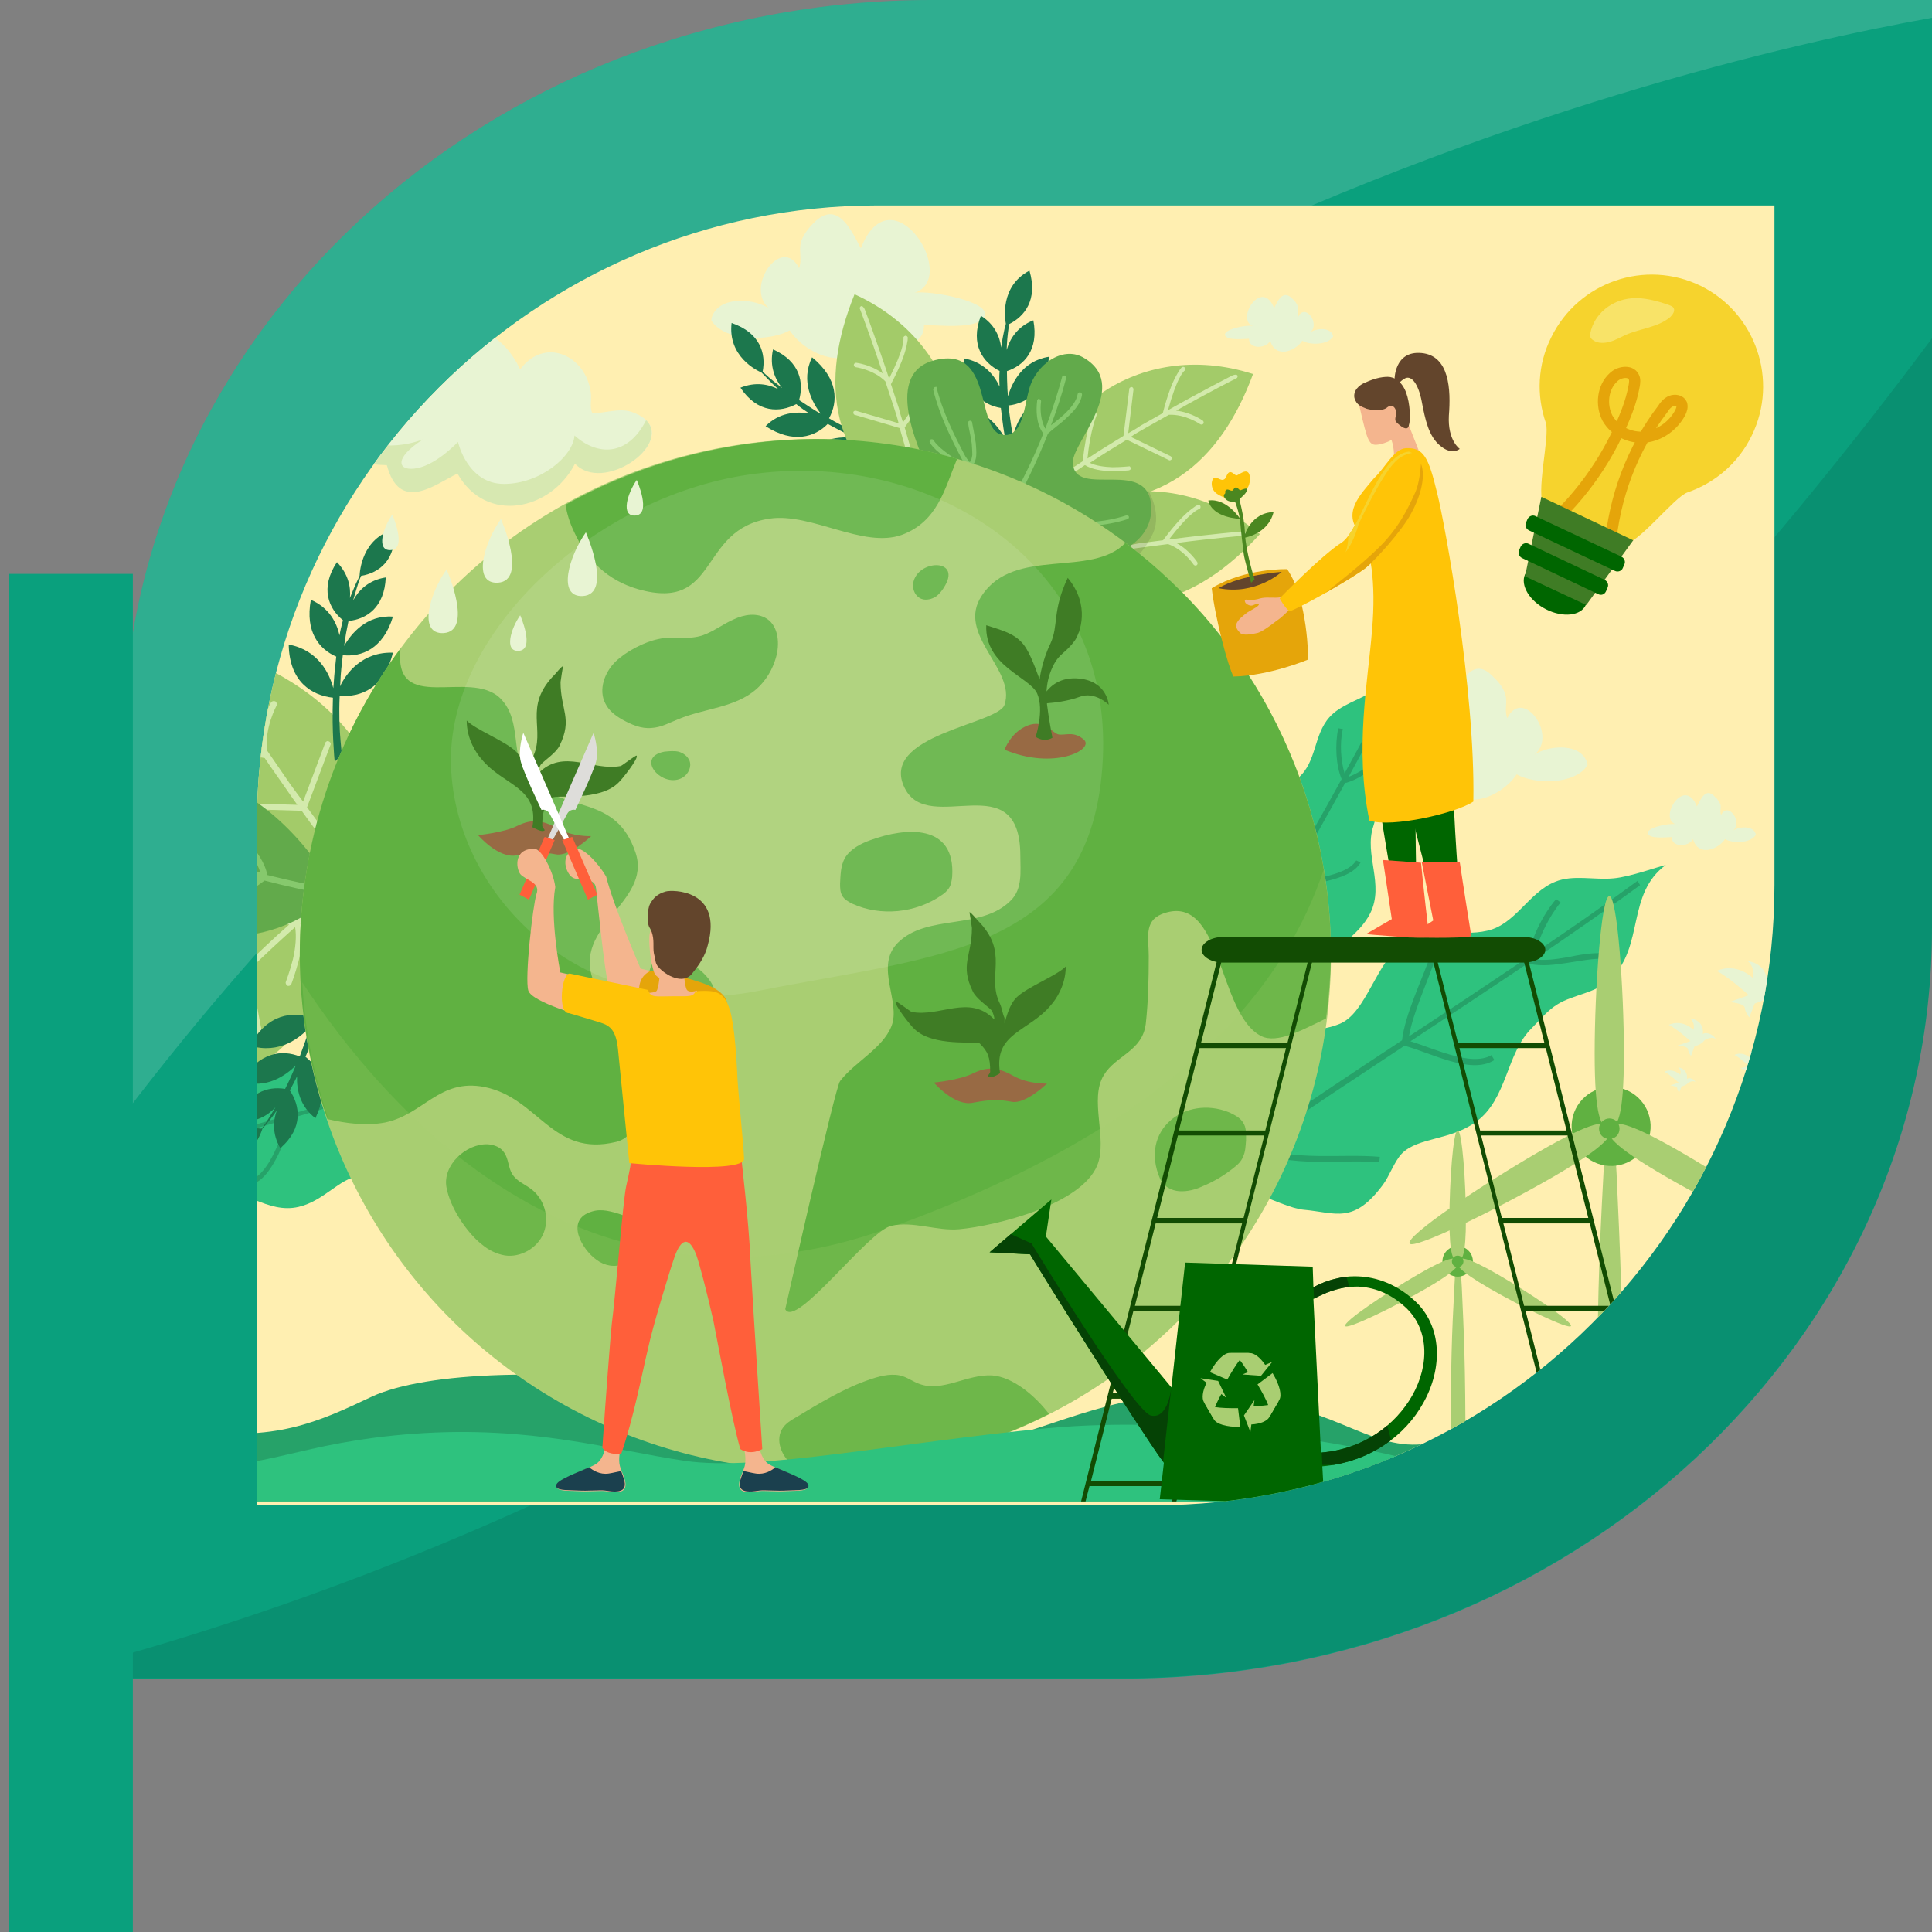 <?xml version="1.0" encoding="utf-8"?>
<!-- Generator: Adobe Illustrator 27.5.0, SVG Export Plug-In . SVG Version: 6.00 Build 0)  -->
<svg version="1.1" id="_圖層_2" xmlns="http://www.w3.org/2000/svg" xmlns:xlink="http://www.w3.org/1999/xlink" x="0px" y="0px"
	 width="391.2px" height="391.2px" viewBox="0 0 391.2 391.2" style="enable-background:new 0 0 391.2 391.2;" xml:space="preserve"
	>
<rect x="0" y="0" width="391.2" height="391.2" fill="#808080" stroke="none"/>
<style type="text/css">
	.st0{fill:#0AA07D;}
	.st1{opacity:0.1;enable-background:new    ;}
	.st2{opacity:0.15;fill:#FFFFFF;enable-background:new    ;}
	.st3{clip-path:url(#SVGID_00000142160348025992490230000011166046018860806042_);}
	.st4{fill:#FFEFB1;}
	.st5{fill:#E8F4D3;}
	.st6{fill:#2EC27E;}
	.st7{fill:#26A269;}
	.st8{fill:#1C774D;}
	.st9{fill:#A3CB69;}
	.st10{fill:#D3EAAC;}
	.st11{fill:#62AA4B;}
	.st12{fill:#86C96D;}
	.st13{fill:#A9CE72;}
	.st14{fill:#60B141;}
	.st15{opacity:0.1;fill:#FFFFFF;enable-background:new    ;}
	.st16{opacity:0.2;fill:#A9CE72;enable-background:new    ;}
	.st17{fill:#986A44;}
	.st18{fill:#3F7C25;}
	.st19{fill:#124C03;}
	.st20{fill:#006600;}
	.st21{fill:#FF5F3A;}
	.st22{fill:#F4B58E;}
	.st23{fill:#FFC407;}
	.st24{fill:#E5A50A;}
	.st25{fill:#63452C;}
	.st26{fill:#4B8720;}
	.st27{fill:#F6D32D;}
	.st28{clip-path:url(#rect190294_00000127739495290124392780000012396829136160688539_);fill:#054205;}
	.st29{fill:#DEDDDA;}
	.st30{fill:#FFFFFF;}
	.st31{fill:#1B404E;}
	.st32{fill:#D7E8B1;}
	.st33{fill:none;stroke:#E5A50A;stroke-width:2.265;stroke-miterlimit:10;}
	.st34{opacity:0.45;fill:#FCF7B0;}
</style>
<g>
	<g>
		<g>
			<path class="st0" d="M188.7,0C98.2,0,24.9,68.1,24.9,152v187.9h202.5c90.5,0,163.8-68.1,163.8-152V0H188.7z"/>
		</g>
	</g>
	<path class="st1" d="M24.9,335.2v4.6h202.5c90.5,0,163.8-68.1,163.8-152V68.5C327.2,154.6,205.7,283.5,24.9,335.2z"/>
	<path class="st2" d="M188.7,0C98.2,0,24.9,68.1,24.9,152v74C151.8,58.7,333.7,13.9,391.2,3.6V0H188.7z"/>
</g>
<g>
	<g>
		<rect x="1.8" y="116.2" class="st0" width="25.1" height="275"/>
	</g>
</g>
<g>
	<g>
		<g>
			<g>
				<defs>
					<path id="SVGID_1_" d="M177.6,304.7H52V167.2c0-69.1,56.5-125.6,125.6-125.6h56.1h125.6v137.6c0,69.1-56.5,125.6-125.6,125.6
						L177.6,304.7L177.6,304.7z"/>
				</defs>
				<clipPath id="SVGID_00000169540812316197480900000006445244543093346236_">
					<use xlink:href="#SVGID_1_"  style="overflow:visible;"/>
				</clipPath>
				<g id="Illustrasi_3" style="clip-path:url(#SVGID_00000169540812316197480900000006445244543093346236_);">
					<rect x="-48" y="-10.5" class="st4" width="471" height="386"/>
					<g>
						<path id="path177363" class="st5" d="M174.3,50.3c6.2-15.9,20.1,5.9,10.9,9c2.9-0.6,16,1.8,14.1,4.9
							c-1.6,2.6-9.5,1.6-12.2,1.6c0.1,5.7-8.9,5.1-10.9,1.1c-2.7,9.4-12.8,5.3-16.3,0c-3.9,2.2-12.9,2.4-15.8-1.9
							c-0.2-0.3,0.2-1.3,0.3-1.4c1.9-3.7,8.5-3.1,11.4-1.1c-5.2-4.2,2.5-15.1,6-8.2c0.6-1.6,0-3.3,0.3-4.9c0.3-1.6,1.6-3.2,2.7-4.3
							C169.5,40.4,172.3,46.4,174.3,50.3L174.3,50.3z"/>
						<g id="g446762">
							<path id="path172679" class="st5" d="M16.3,194.2c-0.4-0.7-0.1-1.5-0.2-2.3c-0.6-4.2-5.3-6.3-8-2.5c-4-7.9-11.6-3.9-11,3.8
								c-7.1-3.3-14.9,7.2-4,7.2c1.6,5.4,5.4,2.1,8,0.8c3.3,5.7,10.7,4,13.3-1.3c3.6,3.8,13-3.7,6.3-5.9
								C19.4,193.5,17.6,194.2,16.3,194.2L16.3,194.2z"/>
						</g>
						<g id="g446884">
							<path id="path177281" class="st5" d="M294,141.6c-5.7-14.5-18.3,5.4-9.9,8.2c-2.6-0.6-14.6,1.6-12.8,4.5
								c1.4,2.4,8.6,1.5,11.1,1.5c-0.1,5.2,8.1,4.6,9.9,1c2.5,8.6,11.6,4.8,14.8,0c3.5,2,11.7,2.2,14.3-1.8c0.2-0.2-0.2-1.1-0.3-1.2
								c-1.7-3.4-7.7-2.8-10.4-1c4.8-3.8-2.3-13.8-5.5-7.4c-0.6-1.4,0-3-0.3-4.4c-0.3-1.5-1.4-2.9-2.5-3.9
								C298.3,132.6,295.8,138.1,294,141.6L294,141.6z"/>
						</g>
						<g id="g446884_00000155121964812292573960000014573146658747329980_">
							<path id="path177281_00000152258158742122411690000017953580860859792306_" class="st5" d="M258,62.4
								c-2.5-6.3-7.9,2.4-4.3,3.6c-1.2-0.3-6.3,0.7-5.6,2c0.6,1,3.8,0.6,4.8,0.6c0,2.2,3.5,2,4.3,0.4c1.1,3.7,5.1,2.1,6.5,0
								c1.5,0.9,5.1,0.9,6.2-0.8c0.1-0.1-0.1-0.5-0.1-0.5c-0.7-1.5-3.4-1.2-4.5-0.4c2.1-1.7-1-6-2.4-3.2c-0.3-0.6,0-1.3-0.1-1.9
								c-0.1-0.6-0.6-1.3-1.1-1.7C259.8,58.5,258.7,60.9,258,62.4L258,62.4z"/>
						</g>
						<g id="g446884_00000005236678569488430490000009183664176552586665_">
							<path id="path177281_00000128486574853542555220000014149172413025352636_" class="st5" d="M49,106.9
								c-2.5-6.3-7.9,2.4-4.3,3.6c-1.2-0.3-6.3,0.7-5.6,2c0.6,1,3.8,0.6,4.8,0.6c0,2.2,3.5,2,4.3,0.4c1.1,3.7,5.1,2.1,6.5,0
								c1.5,0.9,5.1,0.9,6.2-0.8c0.1-0.1-0.1-0.5-0.1-0.5c-0.7-1.5-3.4-1.2-4.5-0.4c2.1-1.7-1-6-2.4-3.2c-0.3-0.6,0-1.3-0.1-1.9
								c-0.1-0.6-0.6-1.3-1.1-1.7C50.9,103,49.8,105.4,49,106.9L49,106.9z"/>
						</g>
						<g id="g446884_00000112622902371260075030000003503756041515734180_">
							<path id="path177281_00000115507239042756088690000001935334845633753014_" class="st5" d="M343.6,163.3
								c-2.5-6.3-7.9,2.4-4.3,3.6c-1.2-0.3-6.3,0.7-5.6,2c0.6,1,3.8,0.6,4.8,0.6c0,2.2,3.5,2,4.3,0.4c1.1,3.7,5.1,2.1,6.5,0
								c1.5,0.9,5.1,0.9,6.2-0.8c0.1-0.1-0.1-0.5-0.1-0.5c-0.7-1.5-3.4-1.2-4.5-0.4c2.1-1.7-1-6-2.4-3.2c-0.3-0.6,0-1.3-0.1-1.9
								c-0.1-0.6-0.6-1.3-1.1-1.7C345.5,159.3,344.4,161.7,343.6,163.3L343.6,163.3z"/>
						</g>
					</g>
					<g id="g6751" transform="translate(9.091,-25.757)">
						<path id="path6747" class="st6" d="M233.6,262.6c7.7-5.9,2.4-17.8,9.5-24.7c5.3-5.2,12.3-2.1,19-4.8c5.6-2.2,7.5-13,13.3-16.6
							c5.9-3.7,10.8-0.9,16.7-2.3c5.7-1.3,8.3-7.7,13.7-9.9c3.7-1.5,7.9-0.3,11.9-0.7c3.3-0.3,9.1-2.4,10.5-2.7
							c-8,5.9-4.3,16.4-11.1,23c-3,3-7.6,3.2-10.8,5.2c-2,1.2-3.5,3.1-5.2,4.8c-5.3,5.2-4.9,14.3-11.3,19c-5.2,3.8-11.7,3.1-15,6.4
							c-1.5,1.5-2.6,4.7-3.9,6.4c-6,8-9.4,5.6-16.1,5c-4.5-0.4-16.7-7.4-20.5-6.5C233.6,264.3,233.7,263.2,233.6,262.6z"/>
						<path id="path6749" class="st7" d="M322.5,204.1c-6.8,5-13.7,9.8-20.7,14.5c0.8-3.2,2.8-7.3,5.1-10.1l-0.9-0.7
							c-2.8,3.3-5.1,8.1-5.6,11.7c-8,5.4-16.1,10.8-24.2,16.1c0.8-4.7,3.7-10.9,5.5-16.1l-1.1-0.4c-1.9,5.4-5.2,12.1-5.8,17.3
							c-9.9,6.5-19.8,13.1-29.6,19.9c0.9-4.6,4.1-11,7.4-15.1l-0.9-0.7c-3.6,4.5-7.2,11.6-7.8,16.7c-1.4,1-2.8,1.9-4.2,2.9
							c-5,3.5-12.3,4.2-17.6,7.5l0.6,1c4.9-3.1,12.2-3.7,17.6-7.5c1.3-0.9,2.5-1.7,3.8-2.6c8.4,3.9,18.1,1.9,26.1,2.6l0.1-1.1
							c-8-0.7-17.3,1-25.1-2.3c9.9-6.9,20-13.5,30.1-20.2c2.3,0.6,5.6,2,8.9,3c3.4,1,6.8,1.5,9.3-0.1l-0.6-1c-2,1.2-5.1,0.9-8.4-0.1
							c-2.8-0.8-5.7-2-8-2.7c7.9-5.2,15.9-10.5,23.8-15.8c0.1,0.1,0.2,0.1,0.2,0.1c2.6,0.6,5.3,0.2,7.9-0.2c2.6-0.4,5.1-0.9,7.3-0.8
							l0.1-1.1c-2.5-0.2-5.1,0.3-7.6,0.8c-2.3,0.4-4.5,0.7-6.6,0.4c7.2-4.9,14.4-9.9,21.4-15L322.5,204.1z"/>
					</g>
					<g id="g6745" transform="matrix(0.806,-0.306,0.337,0.73,164.051,566.494)">
						<path id="path1224" class="st6" d="M250.7-377.7c7-6.8,0.4-17.9,6.7-25.6c4.7-5.8,12-3.7,18.4-7.1c5.3-2.9,6-13.8,11.4-18.1
							c5.5-4.4,10.7-2.3,16.5-4.5c5.5-2.1,7.4-8.7,12.6-11.5c3.5-1.9,7.9-1.4,11.8-2.2c3.3-0.7,8.8-3.5,10.2-4
							c-7.3,6.8-2.5,16.7-8.5,24c-2.7,3.3-7.3,4.1-10.2,6.5c-1.9,1.5-3.2,3.5-4.7,5.4c-4.8,5.8-3.3,14.7-9.2,20.2
							c-4.8,4.5-11.3,4.6-14.3,8.3c-1.4,1.7-2.1,4.9-3.2,6.8c-5.1,8.7-8.8,6.7-15.5,7c-4.5,0.2-17.6-5.1-21.2-3.7
							C251-376.1,250.9-377.2,250.7-377.7z"/>
						<path id="path6539" class="st7" d="M333.1-446.9c-6.3,5.8-12.6,11.4-19.1,17c0.4-3.2,1.9-7.6,4-10.6l-0.9-0.6
							c-2.4,3.6-4.2,8.7-4.3,12.3c-7.4,6.4-14.9,12.7-22.4,19c0.3-4.7,2.5-11.2,3.7-16.5l-1.1-0.2c-1.3,5.5-3.8,12.6-3.8,17.8
							c-9.2,7.7-18.4,15.5-27.3,23.4c0.4-4.7,2.9-11.4,5.7-15.8l-1-0.6c-3.1,4.9-5.8,12.3-5.9,17.4c-1.3,1.1-2.6,2.2-3.8,3.4
							c-4.6,4.1-11.8,5.7-16.7,9.6l0.7,0.9c4.6-3.6,11.8-5.3,16.8-9.7c1.2-1,2.3-2,3.5-3.1c8.8,2.7,18.3-0.5,26.4-0.8l0-1.1
							c-8.1,0.3-17.2,3.2-25.3,1c9.1-8,18.5-15.9,27.8-23.8c2.4,0.3,5.9,1.3,9.2,1.8c3.5,0.5,7,0.6,9.3-1.3l-0.7-0.9
							c-1.9,1.5-5,1.5-8.4,1c-2.9-0.4-5.9-1.2-8.3-1.6c7.4-6.2,14.7-12.4,22-18.7c0.1,0,0.2,0.1,0.3,0.1c2.7,0.2,5.3-0.5,7.8-1.3
							c2.5-0.8,5-1.6,7.3-1.7l0-1.1c-2.5,0.1-5,1-7.5,1.7c-2.2,0.7-4.5,1.2-6.6,1.2c6.7-5.8,13.3-11.6,19.7-17.5L333.1-446.9z"/>
					</g>
					
						<g id="g6745_00000176034475965316716820000000823034233594393275_" transform="matrix(0.806,-0.306,0.337,0.73,164.051,566.494)">
						<path id="path1224_00000168113988012014554840000005032108177980083843_" class="st6" d="M102-441c-8.9-1.4-8-15-16.7-17.7
							c-6.5-2-11.9,4.3-18.9,5.3c-5.8,0.8-11.1-8.1-17.6-8.4c-6.6-0.3-10.2,4.7-16,6.4c-5.6,1.7-10.1-2.8-15.7-2
							c-3.9,0.6-7.4,3.7-11.1,5.4c-3.1,1.4-9.1,2.5-10.4,2.9c9.2,1.3,9.3,12.7,17.6,15.3c3.7,1.2,8-1,11.6-0.8
							c2.2,0.1,4.2,1,6.3,1.7c6.6,2,9.1,10.5,16.5,11.6c6,0.9,11.7-3.1,15.8-1.8c1.9,0.6,3.9,2.9,5.7,3.8c8.1,4.2,10.4,0.3,16.3-3.6
							c3.9-2.6,12.9-15.3,16.6-16.4C102.5-439.5,102.1-440.5,102-441z"/>
						<path id="path6539_00000098932254671949902390000006706784069347348372_" class="st7" d="M1.8-449.1
							c7.8,1.1,15.7,1.9,23.7,2.7c-1.7-2.5-4.9-5.3-7.9-6.6l0.5-1.1c3.6,1.5,7.3,4.8,9,7.8c9.1,0.9,18.2,1.6,27.3,2.4
							c-2.3-3.9-7-8.1-10.3-11.8l0.8-0.9c3.5,3.9,8.7,8.4,10.9,12.8c11.2,0.9,22.4,1.8,33.5,3c-2.4-3.7-7.4-7.9-11.7-10l0.6-1.1
							c4.8,2.3,10.3,6.9,12.6,11.2c1.6,0.2,3.2,0.3,4.7,0.5c5.7,0.7,12.6-2.4,18.5-2.1l-0.2,1.2c-5.5-0.3-12.4,2.9-18.5,2.1
							c-1.4-0.2-2.9-0.3-4.3-0.5c-6.4,7.8-15.9,11-22.9,15.7l-0.5-1c7.1-4.7,16.1-7.9,22.1-14.9c-11.3-1.2-22.7-2.2-34.1-3.1
							c-1.9,1.8-4.5,4.7-7.1,7.3c-2.8,2.6-5.7,4.8-8.5,4.7l0.2-1.2c2.2,0.1,5-1.8,7.7-4.4c2.3-2.2,4.5-4.7,6.4-6.6
							c-9-0.7-17.9-1.5-26.9-2.3c0,0.1-0.1,0.2-0.2,0.2c-2.2,1.9-4.8,2.9-7.3,3.8c-2.5,0.9-5,1.7-6.9,3.1l-0.5-1
							c2.2-1.5,4.7-2.3,7.2-3.2c2.2-0.8,4.3-1.7,6.2-3.1c-8.2-0.8-16.3-1.7-24.4-2.8L1.8-449.1z"/>
					</g>
					<g id="g374852" transform="rotate(-156.501,1527.441,398.379)">
						<path id="path377888" class="st8" d="M3011.2,45.2c0.8-6.8-5.3-9.6-6.2-10c-0.2-0.2-0.3-0.3-0.4-0.5c-1-1-2-2-3-2.9
							c2,1,4.6,1.5,7.7,0.2c-3.6-5.2-8.1-5-11.4-3.2c-1.1-0.8-2-1.4-2.6-1.8c0,0,0,0,0,0c2.6,0.4,6,0.1,8.8-2.7
							c-5.7-3.5-10-2.1-12.6,0.6c-1.4-0.8-3.1-1.6-4.9-2.5c-0.3-0.1-0.6-0.3-0.9-0.4c2.9,0.3,8.2,0.1,11.5-5.2
							c-7-2.6-11.2,0.5-13.3,4.4c-3.2-1.4-6.1-2.4-8.3-3.1c-2.6-0.9-3.3-1-3.3-1l-0.6-0.1l0.1,0.2l0.3,0.7l0.3,0.7l-0.5,0
							c0,0,0.7,0.1,3.3,0.9c2.2,0.7,5.2,1.7,8.6,3.2c-1.9,3.9-1.9,9,4.1,13.2c2.5-5.8-0.5-10.3-2.4-12.5c0.2,0.1,0.4,0.2,0.5,0.2
							c1.9,0.9,3.6,1.7,5.1,2.6c-1.8,3.4-1.8,8,3.6,12.3c2.3-4.9-0.2-9.2-1.9-11.4c0.6,0.4,1.2,0.7,1.7,1c0.6,0.4,1.6,1,2.7,1.7
							c-1,3.5-0.2,7.8,5.4,10.2c0.8-3.5-0.5-6.1-1.9-7.8c1.2,0.9,2.4,1.8,3.5,2.9c0.2,0.2,0.3,0.3,0.5,0.5
							C3004.1,39.1,3005.3,43.3,3011.2,45.2L3011.2,45.2z"/>
						<g id="g374834" transform="matrix(0.188,-0.982,-0.982,-0.188,1595.039,1919.96)">
							<path id="path374828" class="st9" d="M2122.8-963.3c-28.6-15.5-31.9-39.4-23.1-64.4C2132.2-1014.9,2139-978.8,2122.8-963.3z"
								/>
							<path id="path374830" class="st10" d="M2101.7-1024.4c-0.3,0.1-0.4,0.5-0.3,0.8c0,0,3.4,7.7,7.5,18.2
								c-3.6-2.4-7.7-2.7-7.7-2.7c-0.3,0-0.6,0.2-0.7,0.6c0,0.3,0.2,0.6,0.6,0.7c0,0,5.2,0.5,8.6,3.6c0.9,2.4,1.9,4.9,2.9,7.5
								c0.5,1.4,1,2.8,1.5,4.3l-12.3-3c-0.3-0.1-0.7,0.1-0.7,0.4c-0.1,0.3,0.1,0.7,0.4,0.7l13.1,3.2c1.4,3.9,2.7,7.9,3.9,11.8
								c-1.8-0.4-4-1.7-5.7-3.1c-2-1.6-3.5-3.1-3.5-3.1c-0.1-0.1-0.3-0.2-0.4-0.2c-0.2,0-0.3,0.1-0.4,0.2c-0.2,0.2-0.2,0.6,0,0.9
								c0,0,1.6,1.6,3.7,3.2c2,1.6,4.5,3.2,6.9,3.5c2.7,9,4.7,17.2,4.6,22.4c0,0.3,0.3,0.6,0.6,0.6c0.3,0,0.6-0.3,0.6-0.6
								c0.1-5.5-1.9-14-4.7-23c5-7.5,6.5-12.4,6.5-12.4c0.1-0.3-0.1-0.7-0.4-0.8c0,0,0,0,0,0c-0.3-0.1-0.7,0.1-0.8,0.4c0,0,0,0,0,0
								c0,0-1.4,4.4-5.8,11.2c-1.2-3.8-2.5-7.7-3.9-11.5l7.3-11.4c0.2-0.3,0.1-0.7-0.2-0.8c0,0,0,0,0,0c-0.3-0.2-0.7-0.1-0.8,0.2
								c0,0,0,0,0,0l-6.8,10.6c-0.5-1.4-1-2.7-1.5-4c-0.9-2.3-1.7-4.6-2.6-6.8c0,0,0,0,0,0c2.4-5.1,3.4-8.4,3.8-10.5
								c0.2-1,0.3-1.8,0.3-2.2s0-0.8,0-0.8c-0.1-0.3-0.4-0.5-0.7-0.5c-0.3,0.1-0.5,0.4-0.5,0.7c0,0,0,0.1,0,0.5c0,0.4-0.1,1-0.3,2
								c-0.4,1.8-1.3,4.8-3.3,9.2c-4.3-11.1-8-19.5-8-19.5C2102.4-1024.4,2102-1024.6,2101.7-1024.4
								C2101.7-1024.4,2101.7-1024.4,2101.7-1024.4L2101.7-1024.4z"/>
						</g>
						<g id="g374842" transform="translate(47.2,27.243)">
							<path id="path374836" class="st9" d="M2903.1-6.9c-10.8-30.7,2.8-50.6,26.1-63.3C2944.7-38.8,2925.5-7.6,2903.1-6.9z"/>
							<path id="path374838" class="st10" d="M2928.5-66.4c-0.3-0.1-0.7,0.1-0.8,0.4c0,0-2.7,8-6.6,18.5c-1.1-4.2-3.9-7.2-3.9-7.2
								c-0.2-0.2-0.6-0.3-0.9,0c-0.2,0.2-0.3,0.6,0,0.9c0,0,3.5,3.8,4,8.5c-0.9,2.4-1.9,4.9-2.9,7.5c-0.6,1.4-1.1,2.8-1.7,4.2
								l-7.1-10.5c-0.2-0.3-0.6-0.3-0.8-0.2c-0.3,0.2-0.3,0.6-0.2,0.8l7.6,11.2c-1.6,3.8-3.3,7.7-5,11.4c-1-1.5-1.8-3.9-2.2-6.2
								c-0.4-2.5-0.5-4.7-0.5-4.7c0-0.2-0.1-0.3-0.2-0.4c-0.1-0.1-0.3-0.2-0.4-0.2c-0.3,0-0.6,0.3-0.6,0.6c0,0,0.1,2.2,0.5,4.8
								c0.4,2.5,1.2,5.4,2.7,7.2c-4,8.5-8.1,15.9-11.6,19.7c-0.2,0.2-0.2,0.6,0,0.9c0.2,0.2,0.6,0.2,0.9,0c3.8-4.1,7.9-11.7,12-20.3
								c8.7-2.2,13.1-4.8,13.1-4.8c0.3-0.2,0.4-0.5,0.2-0.8c0,0,0,0,0,0c-0.2-0.3-0.5-0.4-0.8-0.2c0,0,0,0,0,0c0,0-3.9,2.3-11.8,4.4
								c1.7-3.6,3.3-7.4,4.9-11.2l13.1-3.6c0.3-0.1,0.5-0.4,0.4-0.7c0,0,0,0,0,0c-0.1-0.3-0.4-0.5-0.7-0.4c0,0,0,0,0,0l-12.2,3.3
								c0.5-1.3,1.1-2.7,1.6-4c0.9-2.3,1.8-4.6,2.6-6.8c0,0,0,0,0,0c5.2-2.2,8.2-4,9.9-5.2c0.9-0.6,1.4-1.1,1.7-1.5
								c0.3-0.3,0.5-0.6,0.5-0.6c0.2-0.3,0.1-0.7-0.2-0.8c-0.3-0.2-0.7-0.1-0.8,0.2c0,0,0,0.1-0.3,0.4c-0.3,0.3-0.8,0.7-1.6,1.3
								c-1.5,1.1-4.2,2.7-8.6,4.6c4.2-11.1,7.1-19.8,7.1-19.8C2929-65.9,2928.8-66.3,2928.5-66.4
								C2928.5-66.4,2928.5-66.4,2928.5-66.4L2928.5-66.4z"/>
						</g>
						<g id="g374826" transform="matrix(-0.442,-0.897,-0.897,0.442,2641.319,1632.41)">
							<path id="path374820" class="st11" d="M1311.8-993.8c-28.6-15.5-31.9-39.4-23.1-64.4C1321.2-1045.4,1328-1009.4,1311.8-993.8
								z"/>
							<path id="path374822" class="st12" d="M1290.7-1054.9c-0.3,0.1-0.4,0.5-0.3,0.8c0,0,3.4,7.7,7.5,18.2
								c-3.6-2.4-7.7-2.7-7.7-2.7c-0.3,0-0.6,0.2-0.7,0.6c0,0.3,0.2,0.6,0.6,0.7c0,0,5.2,0.5,8.6,3.6c0.9,2.4,1.9,4.9,2.9,7.5
								c0.5,1.4,1,2.8,1.5,4.3l-12.3-3c-0.3-0.1-0.7,0.1-0.7,0.4c-0.1,0.3,0.1,0.7,0.4,0.7l13.1,3.2c1.4,3.9,2.7,7.9,3.9,11.8
								c-1.8-0.4-4-1.7-5.7-3.1c-2-1.6-3.5-3.1-3.5-3.1c-0.1-0.1-0.3-0.2-0.4-0.2c-0.2,0-0.3,0.1-0.4,0.2c-0.2,0.2-0.2,0.6,0,0.9
								c0,0,1.6,1.6,3.7,3.2c2,1.6,4.5,3.2,6.9,3.5c2.7,9,4.7,17.2,4.6,22.4c0,0.3,0.3,0.6,0.6,0.6c0.3,0,0.6-0.3,0.6-0.6
								c0.1-5.5-1.9-14-4.7-23c5-7.5,6.5-12.4,6.5-12.4c0.1-0.3-0.1-0.7-0.4-0.8c0,0,0,0,0,0c-0.3-0.1-0.7,0.1-0.8,0.4c0,0,0,0,0,0
								c0,0-1.4,4.4-5.8,11.2c-1.2-3.8-2.5-7.7-3.9-11.5l7.3-11.4c0.2-0.3,0.1-0.7-0.2-0.8c0,0,0,0,0,0c-0.3-0.2-0.7-0.1-0.8,0.2
								c0,0,0,0,0,0l-6.8,10.6c-0.5-1.4-1-2.7-1.5-4c-0.9-2.3-1.7-4.6-2.6-6.8c0,0,0,0,0,0c2.4-5.1,3.4-8.4,3.8-10.5
								c0.2-1,0.3-1.8,0.3-2.2c0-0.5,0-0.8,0-0.8c-0.1-0.3-0.4-0.5-0.7-0.5c-0.3,0.1-0.5,0.4-0.5,0.7c0,0,0,0.1,0,0.5
								c0,0.4-0.1,1-0.3,2c-0.4,1.8-1.3,4.8-3.3,9.2c-4.3-11.1-8-19.5-8-19.5C1291.3-1054.9,1291-1055.1,1290.7-1054.9
								C1290.7-1054.9,1290.7-1054.9,1290.7-1054.9L1290.7-1054.9z"/>
						</g>
						<path id="path383373" class="st8" d="M2971.1,88.2c5.3-4.2,3-10.6,2.7-11.4c0-0.2,0-0.4,0-0.7c0.1-1.4,0-2.8,0-4.2
							c0.7,2.1,2.2,4.3,5.3,5.6c1.1-6.2-2.2-9.3-5.8-10.3c-0.2-1.3-0.4-2.4-0.6-3.1c0,0,0,0,0,0c1.6,2.2,4.2,4.3,8.2,4.3
							c-1.5-6.5-5.6-8.5-9.3-8.5c-0.5-1.6-1-3.3-1.7-5.2c-0.1-0.3-0.2-0.6-0.3-0.9c1.8,2.3,5.8,5.9,11.8,4.5
							c-3.1-6.8-8.3-7.6-12.5-6.3c-1.3-3.3-2.6-6.1-3.6-8.1c-1.2-2.4-1.6-3.1-1.6-3.1l-0.3-0.5l-0.1,0.2l-0.3,0.7l-0.3,0.7l-0.4-0.3
							c0,0,0.4,0.6,1.7,3c1.1,2,2.5,4.9,3.8,8.3c-4.1,1.4-7.7,5.1-6.4,12.3c5.8-2.3,7-7.6,7.1-10.5c0.1,0.2,0.1,0.4,0.2,0.6
							c0.8,2,1.3,3.8,1.8,5.4c-3.6,1.1-7,4.4-6.2,11.2c5.1-1.8,6.4-6.6,6.7-9.4c0.2,0.7,0.3,1.3,0.5,1.9c0.2,0.7,0.4,1.8,0.7,3.1
							c-3.2,1.8-5.6,5.4-3.4,11.1c3-1.9,4-4.6,4.2-6.9c0.2,1.5,0.4,3,0.5,4.5c0,0.2,0,0.4,0,0.7
							C2970.4,78.9,2968.2,82.7,2971.1,88.2L2971.1,88.2z"/>
						<path id="path383375" class="st8" d="M2952.7-44c-6.2,2.7-5.6,9.4-5.5,10.3c-0.1,0.2-0.1,0.4-0.2,0.6c-0.4,1.3-0.8,2.7-1,4
							c-0.1-2.2-1-4.8-3.7-6.8c-2.7,5.7-0.2,9.5,2.9,11.5c-0.1,1.3-0.2,2.4-0.2,3.2c0,0,0,0,0,0c-1-2.5-2.9-5.3-6.8-6.3
							c-0.2,6.7,3.2,9.7,6.8,10.6c0,1.6,0.1,3.5,0.3,5.5c0,0.3,0.1,0.6,0.1,0.9c-1.2-2.7-4-7.2-10.2-7.4c1.3,7.3,6.1,9.5,10.4,9.4
							c0.4,3.5,1,6.5,1.4,8.7c0.6,2.7,0.8,3.4,0.8,3.4l0.2,0.6l0.1-0.2l0.4-0.6l0.4-0.6l0.3,0.4c0,0-0.2-0.7-0.8-3.3
							c-0.5-2.3-1.1-5.4-1.6-9c4.3-0.3,8.8-2.9,9.4-10.2c-6.2,0.7-8.7,5.6-9.6,8.3c0-0.2,0-0.4-0.1-0.6c-0.2-2.1-0.3-4-0.4-5.7
							c3.8-0.1,7.9-2.4,8.9-9.3c-5.4,0.4-7.9,4.8-8.9,7.3c0-0.7,0-1.4,0-2c0-0.8,0-1.9,0.1-3.2c3.5-0.9,6.8-3.7,6.1-9.8
							c-3.4,1.1-5,3.4-5.8,5.6c0.2-1.5,0.4-3,0.7-4.5c0.1-0.2,0.1-0.4,0.2-0.6C2950.9-34.8,2954-38,2952.7-44L2952.7-44z"/>
					</g>
					<g id="g190260" transform="matrix(0.834,0,0,0.834,296.157,390.272)">
						<path id="path190252" class="st13" d="M0.7-115.1c0-22.3-0.4-29.2-0.9-40.4c-0.6-11.2-1.3-11.2-1.8,0
							c-0.6,11.2-0.9,18-0.9,40.4h1.8H0.7z"/>
						<circle id="circle190254" class="st14" cx="-1.2" cy="-161.7" r="3.7"/>
						<path id="path190256" class="st13" d="M0.8-172c0,8.8-0.9,10.2-2,10.2c-1.1,0-2-1.4-2-10.2c0-8.8,0.9-21.5,2-21.5
							C-0.1-193.5,0.8-180.7,0.8-172z M-10.9-158.5c7.6-4.4,9.2-4.3,9.8-3.4c0.5,0.9-0.2,2.4-7.8,6.8c-7.6,4.4-19.1,10-19.6,9.1
							C-29.1-147-18.5-154.1-10.9-158.5z M6.6-155.1c-7.6-4.4-8.3-5.8-7.8-6.8c0.5-0.9,2.2-1,9.8,3.4c7.6,4.4,18.2,11.5,17.7,12.5
							C25.7-145.1,14.2-150.7,6.6-155.1z"/>
						<circle id="circle190258" class="st14" cx="-1.2" cy="-161.7" r="1.4"/>
					</g>
					<g id="g184579" transform="matrix(1.481,0,0,1.481,-816.736,211.215)">
						<path id="path182586" class="st13" d="M773.4,58.3c0-22.3-0.4-29.2-0.9-40.4c-0.6-11.2-1.3-11.2-1.8,0
							c-0.6,11.2-0.9,18-0.9,40.4h1.8H773.4z"/>
						
							<ellipse id="path183703" transform="matrix(0.157 -0.988 0.988 0.157 639.163 771.815)" class="st14" cx="771.5" cy="11.6" rx="5.4" ry="5.4"/>
						<path id="path182789" class="st13" d="M773.5,1.4c0,8.8-0.9,10.2-2,10.2s-2-1.4-2-10.2c0-8.8,0.9-21.5,2-21.5
							S773.5-7.4,773.5,1.4z M761.8,14.9c7.6-4.4,9.2-4.3,9.8-3.4c0.5,0.9-0.2,2.4-7.8,6.8c-7.6,4.4-19.1,10-19.6,9.1
							C743.6,26.4,754.2,19.3,761.8,14.9L761.8,14.9z M779.3,18.3c-7.6-4.4-8.3-5.8-7.8-6.8c0.5-0.9,2.2-1,9.8,3.4
							c7.6,4.4,18.2,11.5,17.7,12.5C798.4,28.3,786.9,22.7,779.3,18.3z"/>
						<path id="circle184573" class="st14" d="M771.5,10.3c0.8,0,1.4,0.6,1.4,1.4c0,0.8-0.6,1.4-1.4,1.4s-1.4-0.6-1.4-1.4
							C770.1,10.9,770.8,10.3,771.5,10.3z"/>
					</g>
					<path id="path229932" class="st7" d="M337,304h-337c0,0,20.8-17.1,38.2-14.5c17.4,2.6,26.3-1.6,37.1-6.7
						c10.9-5.1,37.8-6,63.9-1.8c26.1,4.3,51.1,13.6,64.1,10.2c13-3.4,27.2-11.1,47.8-8.5c20.7,2.6,27.2,11.9,39.1,9.4
						C302.2,289.6,332.6,293,337,304L337,304z"/>
					<g id="g374590" transform="rotate(-18.231,1535.755,428.22)">
						<path id="path383373_00000133520227627940583730000009540489449462793136_" class="st8" d="M391.9-341.7
							c-6.7,1.1-7.8,7.8-7.9,8.7c-0.1,0.2-0.2,0.4-0.4,0.6c-0.7,1.2-1.4,2.4-2,3.7c0.4-2.2,0.2-4.9-1.9-7.4c-4,4.9-2.5,9.2,0.1,11.8
							c-0.5,1.2-0.8,2.3-1,3c0,0,0,0,0,0c-0.3-2.7-1.6-5.8-5.1-7.7c-1.8,6.4,0.7,10.2,4,11.9c-0.3,1.6-0.7,3.4-1,5.4
							c0,0.3-0.1,0.6-0.1,0.9c-0.5-2.9-2.2-8-8.1-9.6c-0.6,7.4,3.6,10.7,7.9,11.6c-0.4,3.5-0.6,6.6-0.7,8.8
							c-0.1,2.7-0.1,3.5-0.1,3.5l0,0.6l0.2-0.1l0.6-0.5l0.6-0.5l0.2,0.5c0,0-0.1-0.7,0-3.4c0.1-2.3,0.2-5.5,0.7-9.1
							c4.3,0.7,9.2-0.7,11.6-7.6c-6.2-0.8-9.8,3.3-11.3,5.8c0-0.2,0.1-0.4,0.1-0.6c0.3-2.1,0.7-4,1-5.7c3.7,0.8,8.2-0.5,10.9-6.8
							c-5.4-0.9-8.8,2.7-10.4,5c0.2-0.7,0.3-1.3,0.5-1.9c0.2-0.7,0.5-1.8,0.9-3c3.6,0,7.5-2,8.3-8.1c-3.5,0.2-5.7,2.1-7,4
							c0.5-1.4,1.1-2.8,1.8-4.2c0.1-0.2,0.2-0.4,0.3-0.6C388-333.2,391.7-335.5,391.9-341.7L391.9-341.7z"/>
						<path id="path383373_00000071520689683845779490000004541187773973125255_" class="st8" d="M331.3-350.5
							c-2.9,6.2,1.9,10.8,2.6,11.4c0.1,0.2,0.2,0.4,0.3,0.6c0.6,1.3,1.2,2.5,1.9,3.7c-1.6-1.6-3.9-2.9-7.2-2.7
							c1.7,6.1,6.1,7.3,9.7,6.7c0.7,1.1,1.4,2,1.9,2.6c0,0,0,0,0,0c-2.4-1.2-5.7-2.1-9.2-0.3c4.2,5.2,8.8,5.2,12.1,3.5
							c1.1,1.2,2.4,2.5,3.8,3.9c0.2,0.2,0.5,0.4,0.7,0.6c-2.6-1.3-7.8-2.8-12.6,1.2c5.8,4.7,10.8,3.2,14,0.2c2.6,2.4,5,4.3,6.8,5.7
							c2.2,1.6,2.8,2.1,2.8,2.1l0.5,0.3l0-0.2l-0.1-0.7l-0.1-0.7l0.5,0.1c0,0-0.6-0.4-2.8-2c-1.9-1.4-4.4-3.3-7.1-5.8
							c3-3.1,4.7-8,0.4-13.8c-4.2,4.6-2.9,9.9-1.8,12.6c-0.1-0.1-0.3-0.3-0.4-0.4c-1.6-1.5-2.9-2.8-4-4.1c2.8-2.6,4.3-7,0.6-12.8
							c-3.8,3.9-2.8,8.8-1.9,11.4c-0.5-0.5-0.9-1-1.3-1.5c-0.5-0.6-1.2-1.5-2-2.5c2-3,2.7-7.3-1.8-11.4c-1.8,3-1.5,5.9-0.7,8
							c-0.8-1.2-1.7-2.5-2.4-3.8c-0.1-0.2-0.2-0.4-0.3-0.6C336-342.4,336.2-346.8,331.3-350.5L331.3-350.5z"/>
						<g id="g361557" transform="matrix(-0.195,-0.981,-0.981,0.195,2251,1806.129)">
							<path id="path361553" class="st9" d="M2427,1423.8c-15-17.6-11.1-34.1,1.1-48.5C2446.3,1392.1,2441.6,1417.6,2427,1423.8z"/>
							<path id="path361555" class="st10" d="M2429.4,1378.2c-0.2,0-0.4,0.2-0.4,0.4c0,0,0.3,6,0.3,13.9c-1.8-2.5-4.4-3.7-4.4-3.7
								c-0.2-0.1-0.5,0-0.6,0.2c-0.1,0.2,0,0.5,0.2,0.6c0,0,3.3,1.6,4.8,4.6c0,1.8,0,3.7,0,5.7c0,1.1,0,2.1-0.1,3.2l-7.4-5.1
								c-0.2-0.1-0.5-0.1-0.6,0.1c-0.1,0.2-0.1,0.5,0.1,0.6l7.8,5.4c-0.1,3-0.2,5.9-0.4,8.8c-1.1-0.7-2.2-2.2-3-3.5
								c-0.9-1.6-1.5-3-1.5-3c0-0.1-0.1-0.2-0.2-0.2c-0.1,0-0.2,0-0.3,0c-0.2,0.1-0.3,0.3-0.2,0.6c0,0,0.6,1.4,1.6,3.1
								c0.9,1.6,2.2,3.3,3.7,4.1c-0.5,6.6-1.3,12.5-2.6,16c-0.1,0.2,0,0.5,0.2,0.6c0.2,0.1,0.5,0,0.6-0.2c1.5-3.7,2.3-9.7,2.7-16.4
								c5.2-3.7,7.4-6.5,7.4-6.5c0.1-0.2,0.1-0.5-0.1-0.6c0,0,0,0,0,0c-0.2-0.1-0.5-0.1-0.6,0.1c0,0,0,0,0,0c0,0-2,2.6-6.7,5.9
								c0.2-2.8,0.3-5.7,0.4-8.6l7.7-5.7c0.2-0.1,0.2-0.4,0.1-0.6c0,0,0,0,0,0c-0.1-0.2-0.4-0.2-0.6-0.1c0,0,0,0,0,0l-7.2,5.3
								c0-1,0-2,0.1-3c0-1.8,0-3.5,0-5.1c0,0,0,0,0,0c2.9-2.8,4.4-4.7,5.2-6c0.4-0.6,0.6-1.1,0.8-1.4c0.1-0.3,0.2-0.5,0.2-0.5
								c0-0.2-0.1-0.5-0.4-0.5c-0.2,0-0.5,0.1-0.5,0.4c0,0,0,0.1-0.1,0.3c-0.1,0.3-0.3,0.7-0.7,1.3c-0.7,1.1-2.1,2.8-4.5,5.2
								c0-8.4-0.3-14.9-0.3-14.9C2429.8,1378.4,2429.6,1378.2,2429.4,1378.2C2429.4,1378.2,2429.4,1378.2,2429.4,1378.2
								L2429.4,1378.2z"/>
						</g>
						<g id="g361471" transform="matrix(0.188,-0.982,-0.982,-0.188,1595.039,1919.96)">
							<path id="path361467" class="st9" d="M1935.4,1616.3c-15-17.6-11.1-34.1,1.1-48.5C1954.7,1584.6,1950,1610.1,1935.4,1616.3z"
								/>
							<path id="path361469" class="st10" d="M1937,1570.5c-0.2,0-0.4,0.2-0.4,0.4c0,0,0.3,6,0.3,13.9c-1.8-2.5-4.4-3.7-4.4-3.7
								c-0.2-0.1-0.5,0-0.6,0.2c-0.1,0.2,0,0.5,0.2,0.6c0,0,3.3,1.6,4.8,4.6c0,1.8,0,3.7,0,5.7c0,1.1,0,2.1-0.1,3.2l-7.4-5.1
								c-0.2-0.1-0.5-0.1-0.6,0.1c-0.1,0.2-0.1,0.5,0.1,0.6l7.8,5.4c-0.1,3-0.2,5.9-0.4,8.8c-1.1-0.7-2.2-2.2-3-3.5
								c-0.9-1.6-1.5-3-1.5-3c0-0.1-0.1-0.2-0.2-0.2c-0.1,0-0.2,0-0.3,0c-0.2,0.1-0.3,0.3-0.2,0.6c0,0,0.6,1.4,1.6,3.1
								c0.9,1.6,2.2,3.3,3.7,4.1c-0.5,6.6-1.3,12.5-2.6,16c-0.1,0.2,0,0.5,0.2,0.6c0.2,0.1,0.5,0,0.6-0.2c1.5-3.7,2.3-9.7,2.7-16.4
								c5.2-3.7,7.4-6.5,7.4-6.5c0.1-0.2,0.1-0.5-0.1-0.6c0,0,0,0,0,0c-0.2-0.1-0.5-0.1-0.6,0.1c0,0,0,0,0,0c0,0-2,2.6-6.7,5.9
								c0.2-2.8,0.3-5.7,0.4-8.6l7.7-5.7c0.2-0.1,0.2-0.4,0.1-0.6c0,0,0,0,0,0c-0.1-0.2-0.4-0.2-0.6-0.1c0,0,0,0,0,0l-7.2,5.3
								c0-1,0-2,0.1-3c0-1.8,0-3.5,0-5.1c0,0,0,0,0,0c2.9-2.8,4.4-4.7,5.2-6c0.4-0.6,0.6-1.1,0.8-1.4c0.1-0.3,0.2-0.5,0.2-0.5
								c0-0.2-0.1-0.5-0.4-0.5c-0.2,0-0.5,0.1-0.5,0.4c0,0,0,0.1-0.1,0.3c-0.1,0.3-0.3,0.7-0.7,1.3c-0.7,1.1-2.1,2.8-4.5,5.2
								c0-8.4-0.3-14.9-0.3-14.9C1937.4,1570.7,1937.2,1570.5,1937,1570.5C1937,1570.5,1937,1570.5,1937,1570.5L1937,1570.5z"/>
							<path id="path361922" class="st1" d="M1947.8,1599.4c-0.7,3.7-2.1,7.1-4.1,9.9c-1.5,0.9-3.1,1.5-4.7,1.9
								c-0.8,0.2-2-0.5-2.7-0.7c-4.1-0.8-4.3-2.9-4.5-6.8c-0.1-2.3,1-4.1,1.4-6.2c0.7-3.7,3.1-6.1,6-8.1c2.5-1.7,5.9-1.5,8.8-0.4
								C1948.6,1592.6,1948.5,1596.1,1947.8,1599.4z"/>
						</g>
						<g id="g361465" transform="translate(-8.333,-6.439)">
							<path id="path357431" class="st9" d="M364-293.3c-15-17.6-11.1-34.1,1.1-48.5C383.3-325,378.6-299.4,364-293.3z"/>
							<path id="path357499" class="st10" d="M365.6-339.1c-0.2,0-0.4,0.2-0.4,0.4c0,0,0.3,6,0.3,13.9c-1.8-2.5-4.4-3.7-4.4-3.7
								c-0.2-0.1-0.5,0-0.6,0.2c-0.1,0.2,0,0.5,0.2,0.6c0,0,3.3,1.6,4.8,4.6c0,1.8,0,3.7,0,5.7c0,1.1,0,2.1-0.1,3.2l-7.4-5.1
								c-0.2-0.1-0.5-0.1-0.6,0.1c-0.1,0.2-0.1,0.5,0.1,0.6l7.8,5.4c-0.1,3-0.2,5.9-0.4,8.8c-1.1-0.7-2.2-2.2-3-3.5
								c-0.9-1.6-1.5-3-1.5-3c0-0.1-0.1-0.2-0.2-0.2c-0.1,0-0.2,0-0.3,0c-0.2,0.1-0.3,0.3-0.2,0.6c0,0,0.6,1.4,1.6,3.1
								c0.9,1.6,2.2,3.3,3.7,4.1c-0.5,6.6-1.3,12.5-2.6,16c-0.1,0.2,0,0.5,0.2,0.6c0.2,0.1,0.5,0,0.6-0.2c1.5-3.7,2.3-9.7,2.7-16.4
								c5.2-3.7,7.4-6.5,7.4-6.5c0.1-0.2,0.1-0.5-0.1-0.6c0,0,0,0,0,0c-0.2-0.1-0.5-0.1-0.6,0.1c0,0,0,0,0,0c0,0-2,2.6-6.7,5.9
								c0.2-2.8,0.3-5.7,0.4-8.6l7.7-5.7c0.2-0.1,0.2-0.4,0.1-0.6c0,0,0,0,0,0c-0.1-0.2-0.4-0.2-0.6-0.1c0,0,0,0,0,0l-7.2,5.3
								c0-1,0-2,0.1-3c0-1.8,0-3.5,0-5.1c0,0,0,0,0,0c2.9-2.8,4.4-4.7,5.2-6c0.4-0.6,0.6-1.1,0.8-1.4c0.1-0.3,0.2-0.5,0.2-0.5
								c0-0.2-0.1-0.5-0.4-0.5c-0.2,0-0.5,0.1-0.5,0.4c0,0,0,0.1-0.1,0.3c-0.1,0.3-0.3,0.7-0.7,1.3c-0.7,1.1-2.1,2.8-4.5,5.2
								c0-8.4-0.3-14.9-0.3-14.9C366-338.9,365.8-339.1,365.6-339.1C365.6-339.1,365.6-339.1,365.6-339.1L365.6-339.1z"/>
						</g>
						<g id="g357396" transform="translate(11.742,-7.197)">
							<path id="path344333" class="st11" d="M348.6-297.9c-1.2-8.4-3.4-25.7,7.2-25.4c12.9,0.5,4,15.6,8.5,18.5
								c1.1,0.7,2.1,0.7,3.3,0c2-1.3,3.5-4.7,4.9-6.8c2.9-4.5,9.2-6.3,12.4-2.9c7.7,8.3-7.1,15.6-8.5,19.5
								c-2.5,7.6,15.8,3.5,12,14.3C383.6-267.4,351.6-277,348.6-297.9z"/>
							<path id="path349942" class="st12" d="M354.6-318.1c-0.2,0-0.4,0.2-0.5,0.4c-0.4,5.2,0.3,10.1,1.1,15.1c0,0,0,0,0,0
								c0.1,0.4,0.1,0.7,0.2,1.1c0,0-0.1,0-0.1-0.1c-0.6-0.5-1.3-1.2-1.9-2.1c-0.6-0.8-1.2-1.7-1.7-2.5c-0.4-0.8-0.7-1.5-0.7-1.7
								c0-0.2-0.2-0.4-0.5-0.4c-0.2,0-0.4,0.2-0.4,0.5c0.1,0.6,0.4,1.2,0.8,2c0.5,0.8,1.1,1.8,1.8,2.6c0.7,0.9,1.4,1.7,2.1,2.2
								c0.3,0.3,0.7,0.5,1,0.6c0.5,1.3,1.1,2.6,1.3,3.9c0.4,2.6,1.5,5.6,2.5,7.6c0,0,0,0.1,0,0.1c-0.7,0.6-1.4,1.2-2.1,1.8
								c-1.3,1.1-3.2,2.9-5,4.4c-1.9,1.6-3.8,2.9-4.9,3.3c-0.2,0.1-0.3,0.3-0.3,0.5c0,0,0,0,0,0c0.1,0.2,0.3,0.3,0.5,0.3
								c0,0,0,0,0,0c1.4-0.5,3.3-1.9,5.2-3.5c1.9-1.6,3.8-3.3,5-4.4c0.7-0.6,1.4-1.3,2.2-1.9c0.1,0.1,0.2,0.1,0.4,0.2
								c0.4,0.2,0.9,0.5,1.2,0.6c1.9,1.1,4,2.2,6.1,3.2c0,0.2,0.1,0.4,0.2,0.5c0.3,0.8,1,1.6,1.8,2.3c0.8,0.8,1.7,1.5,2.6,2.2
								c1,0.7,2.5,0.9,3.4,1.2c0.2,0.1,0.5,0,0.5-0.3c0.1-0.2,0-0.5-0.3-0.5c0,0,0,0,0,0c-1-0.3-2.5-0.6-3.1-1.1
								c-0.8-0.6-1.8-1.4-2.5-2.1c-0.6-0.6-1.2-1.3-1.5-1.8c4.6,2,9.6,3.4,14.3,3.4c0.2,0,0.4-0.2,0.4-0.4c0-0.2-0.2-0.4-0.4-0.4
								c-4.7,0-9.8-1.4-14.5-3.5c0.1-0.1,0.1-0.2,0.3-0.3c0.5-0.3,1.7-0.4,3.7-0.2c0.2,0,0.4-0.1,0.5-0.4c0-0.2-0.1-0.4-0.4-0.5
								c0,0,0,0,0,0c-1-0.1-1.9-0.1-2.6-0.1c-0.7,0.1-1.2,0.2-1.6,0.4c-0.3,0.2-0.6,0.4-0.7,0.7c-2-0.9-4-2-5.8-3.1
								c-0.3-0.2-0.8-0.4-1.2-0.6c0,0-0.1,0-0.1-0.1c4.5-4.1,8.7-8.4,12.5-13c1.3-0.6,3.1-1.1,4.7-1.9c1.8-0.8,3.5-1.8,4.3-3.4
								c0.1-0.2,0-0.5-0.2-0.6c-0.2-0.1-0.5,0-0.6,0.2c0,0,0,0,0,0c-0.6,1.2-2.1,2.2-3.8,3c-1.1,0.5-2.2,0.9-3.3,1.3
								c2.1-2.6,4.1-5.3,5.9-8.1c0.1-0.2,0.1-0.5-0.1-0.6c0,0,0,0,0,0c-0.2-0.1-0.5-0.1-0.6,0.1c0,0,0,0,0,0c-2,3.1-4.2,6-6.5,8.9
								c-0.4-1.8,0.2-4.1,0.9-5.5c0.1-0.2,0-0.5-0.2-0.6c-0.1-0.1-0.2-0.1-0.3,0c-0.1,0-0.2,0.1-0.2,0.2c-0.8,1.7-1.7,4.4-0.9,6.7
								c-3.7,4.5-7.9,8.6-12.2,12.6c-0.9-1.9-1.9-4.8-2.3-7.2c-0.2-1.3-0.7-2.5-1.2-3.7c0.1,0,0.1,0,0.1-0.1c0.6-0.3,1-0.9,1.3-1.6
								c0.3-0.7,0.5-1.6,0.7-2.4c0.3-1.7,0.5-3.5,0.6-4.2c0.1-0.2-0.1-0.5-0.3-0.5c0,0,0,0,0,0c-0.2-0.1-0.5,0.1-0.5,0.3
								c0,0,0,0,0,0c-0.2,0.9-0.3,2.6-0.6,4.2c-0.2,0.8-0.4,1.6-0.6,2.2c-0.3,0.6-0.6,1.1-0.9,1.2c0,0,0,0-0.1,0
								c-0.2-0.6-0.4-1.1-0.5-1.7c-0.8-4.9-1.5-9.8-1.1-14.9C355.1-317.9,354.9-318.1,354.6-318.1
								C354.6-318.1,354.6-318.1,354.6-318.1L354.6-318.1z"/>
						</g>
						<path id="path374625" class="st1" d="M346.9-315.6c0,0,8.5-2.1,25.8,12.6c17.2,14.7,19.8,24.4,20,26.9
							c0.2,2.5-3.7,7.4-3.7,7.4L346.9-315.6z"/>
					</g>
					<g id="g172462" transform="translate(-29.998)">
						<circle id="path153870" class="st13" cx="195.1" cy="193.3" r="104.4"/>
						<path id="path154003" class="st14" d="M195.1,88.9c-17.7,0.1-35.1,4.7-50.6,13.3c0.3,1.8,0.8,3.5,1.7,5.4
							c2.7,5.9,6.8,9.9,13,11.7c16.6,4.7,12-12.2,26.7-14.3c8.4-1.2,18.9,6.1,26.7,3.3c7.3-2.7,8.7-9.4,11.2-15.4
							C214.4,90.2,204.8,88.9,195.1,88.9L195.1,88.9z M257.9,109.9c-6.9,7.2-22.5,0.7-29.1,10.7c-5.3,7.9,7,14.9,4.6,22.1
							c-1.3,4-25.6,6.1-20.2,16.9c4.9,9.8,23.4-5,23.4,13.7c0,3.1,0.5,6.7-2,9.1c-6,6-16.9,2.6-22.8,8.5c-4.8,4.8,0.7,11.9-1.3,16.9
							c-1.8,4.5-7.4,7.2-10.4,11.1c-1,1.2-11.1,46.2-11.1,46.2c2.1,4.1,16.8-15.9,21.5-16.9c4.4-1,9.2,1.1,13.7,0.7
							c7.6-0.7,24.8-5,28-13c2.1-5.3-1.7-13.3,1.3-18.2c2.4-4,7.8-4.8,8.5-10.4c0.5-4.5,0.6-9.1,0.6-13.7c0-3.6-1-7,2.6-8.5
							c12.4-4.9,11.2,20.2,20.2,24.7c3.2,1.6,8.5-1.4,11.1-2.6c0.7-0.3,1.4-0.7,2-1c0.6-4.2,0.9-8.5,1-12.8
							C299.5,160.5,284.1,129.7,257.9,109.9L257.9,109.9z M111.1,131.3c-13.3,17.9-20.4,39.6-20.4,62c0,11.3,1.9,22.6,5.6,33.3
							c3.9,0.9,7.8,1.4,11.6,0.7c7.9-1.6,11-9,20.2-7.2c11,2.2,13.7,14.3,26.7,11.1c10.4-2.6-2.8-28.2-4.6-32.5
							c-4.5-11.2,11.8-16,8.5-26c-4-12.1-14.4-7.9-21.5-15c-4.2-4.2-1.2-11.6-5.9-16.3C125.1,135.3,109.6,144.9,111.1,131.3
							L111.1,131.3z"/>
						<path class="st14" d="M172.4,128.6c2.2-0.8,4.1-2.3,6.2-3.2c2.1-1,4.7-1.4,6.7-0.1c2.4,1.6,2.6,5.2,1.8,7.9
							c-0.7,2.4-2,4.6-3.9,6.3c-4.3,3.8-10.5,3.9-15.8,6.1c-1.8,0.7-3.5,1.7-5.5,1.8c-2.1,0.2-4.1-0.7-5.9-1.7
							c-1.4-0.8-2.7-1.8-3.4-3.2c-1.5-2.8-0.2-6.4,2.1-8.6c2.1-2,5.7-3.9,8.6-4.5C166.3,128.7,169.3,129.7,172.4,128.6z"/>
						<path class="st14" d="M127.6,252c1.3,1.1,2.9,1.9,4.6,2.2c3.2,0.5,6.7-1.5,7.9-4.6c1.2-3.1,0.1-6.8-2.5-8.8
							c-1.3-1-3-1.6-3.9-3.1c-0.8-1.3-0.7-3-1.6-4.3c-0.7-1.1-2-1.6-3.3-1.7c-4.4-0.2-9.2,4.2-8.4,8.7
							C121.1,244.4,124.4,249.5,127.6,252z"/>
						<path class="st14" d="M150.8,255.1c1.6,1.2,3.7,1.6,5.5,0.8c1.7-0.8,2.7-2.7,3.1-4.6c0.2-1,0.3-2.1-0.2-3
							c-0.6-1.3-2.1-1.9-3.5-2.4c-1.9-0.6-3.9-1.2-5.8-0.6C144.3,246.9,147.8,253,150.8,255.1z"/>
						<path class="st14" d="M167.5,229.4c0.7,0.5,1.7,0.7,2.5,0.4c0.8-0.4,1.2-1.2,1.4-2.1c0.1-0.4,0.1-0.9-0.1-1.3
							c-0.3-0.6-1-0.9-1.6-1.1c-0.8-0.3-1.8-0.5-2.6-0.3C164.6,225.7,166.2,228.4,167.5,229.4z"/>
						<path class="st14" d="M168.1,207.7c2.6,0.5,5.6-0.7,6.6-3.2c0.8-1.8,0.3-4-0.8-5.7c-1.1-1.7-2.7-2.9-4.4-4
							C159,188,158.6,205.8,168.1,207.7z"/>
						<path class="st14" d="M214.9,118.1c-0.2,1.3,0.5,2.8,1.8,3.2c0.9,0.3,2,0,2.8-0.5c0.8-0.6,1.4-1.4,1.9-2.3
							C224.5,113,215.7,113.3,214.9,118.1z"/>
						<path class="st14" d="M168.3,157.4c1.1-0.7,1.8-2.2,1.3-3.4c-0.4-0.9-1.2-1.5-2.2-1.8c-0.9-0.2-1.9-0.1-2.9,0
							C158.4,153.4,164.3,159.9,168.3,157.4z"/>
						<path class="st14" d="M206.3,170.1c-2,0.7-4.1,1.8-5.2,3.6c-0.9,1.6-0.9,3.4-1,5.2c0,0.8,0,1.7,0.4,2.4
							c0.4,0.8,1.3,1.3,2.1,1.7c5.7,2.6,12.8,1.9,18-1.7c0.6-0.4,1.1-0.8,1.5-1.4c0.5-0.7,0.6-1.6,0.7-2.4
							C223.5,166.7,213.4,167.5,206.3,170.1z"/>
						<path class="st14" d="M264.9,238.7c0.6,1.5,2.3,2.4,3.9,2.5c1.6,0.1,3.2-0.3,4.7-1c2.2-0.9,4.2-2.1,6-3.5
							c0.9-0.7,1.8-1.4,2.2-2.5c0.5-1,0.5-2.2,0.6-3.3c0-1.2,0.1-2.6-0.6-3.6c-0.6-1-1.8-1.6-2.9-2.1
							C270,221.7,260.6,228.8,264.9,238.7z"/>
						<path class="st14" d="M242.4,286.3c-14.2,7.2-30.3,11.3-47.3,11.3c-1.1,0-2.1,0-3.2-0.1c-0.4-0.2-0.8-0.4-1.2-0.7
							c-2.5-1.8-3.9-5.4-2.1-7.8c0.6-0.8,1.5-1.4,2.4-1.9c5-3,10-6.1,15.5-7.9c2.1-0.7,4.4-1.2,6.4-0.5c1.1,0.4,2.1,1.1,3.2,1.5
							c4.7,1.8,9.7-2,14.8-1.7C235,278.8,239.5,282.5,242.4,286.3z"/>
						<path id="path295752" class="st15" d="M183.1,95.9c-31.7,3.9-61.8,31.2-61.8,57.9s26,54,62.4,46.8
							c36.4-7.2,67.6-7.8,69.6-46.8C255.3,114.7,219.7,91.3,183.1,95.9L183.1,95.9z"/>
						<path class="st16" d="M299.5,193.2c0,40.6-23.2,75.8-57.1,93.1c-14.2,7.2-30.3,11.3-47.3,11.3c-1.1,0-2.1,0-3.2-0.1
							c-53.9-1.8-97.8-44.5-100.7-98.6c16.7,25.5,56.9,72,118.7,49.8c60.3-21.7,80.6-50.1,88.2-72.8
							C299,181.6,299.5,187.4,299.5,193.2z"/>
					</g>
					<g id="g411953">
						<path id="path411837" class="st17" d="M96.8,169.1c0,0,4.1,4.8,7.8,4.1c3.7-0.7,5.3-0.7,8-0.2s7.1-3.7,7.1-3.7
							s-3.7,0.2-6.9-1.6s-5.3-1.8-8-0.5C102.1,168.6,96.8,169.1,96.8,169.1L96.8,169.1z"/>
						<path id="path411988" class="st18" d="M107.8,167.5c1.4-8.2-5.9-8.4-10.3-13.8c-1-1.1-3-4-3-7.8c1.9,1.9,7.7,4.1,9.9,6.2
							c1.8,1.7,2.4,5.3,2.5,5.3c0,0,0-1.1,0-1.1c0.4-0.8,0.5-1.9,0.9-2.8c2.9-5.8-2.1-10.3,4.6-17c0.2-0.2,1.3-1.6,1.6-1.6
							c0,0-0.5,3-0.5,3.2c0,5.7,2.5,7.4-0.2,12.9c-0.7,1.4-2.8,2.8-3.7,3.7c-0.4,0.4-0.9,2.3-0.5,1.8c5-5,10.9-0.3,16.6-1.4
							c0.3-0.1,3-2.2,3.2-2.1c0.5,0.5-3.1,5-3.7,5.5c-3.8,3.8-12.7,2.4-13.3,3c-1.6,1.6-2.1,2.7-2.1,5.7c0,0.3,0.5,0.8,0.5,0.9
							C109.8,168.7,108.1,167.6,107.8,167.5L107.8,167.5z"/>
						<path id="path415356" class="st17" d="M189.1,219.2c0,0,4.1,4.8,7.8,4.1c3.7-0.7,5.3-0.7,8-0.2c2.8,0.5,7.1-3.7,7.1-3.7
							s-3.7,0.2-6.9-1.6c-3.2-1.8-5.3-1.8-8-0.5C194.4,218.7,189.1,219.2,189.1,219.2L189.1,219.2z"/>
						<path id="path415358" class="st18" d="M202.5,217.3c-1.4-8.2,5.9-8.4,10.3-13.8c1-1.1,3-4,3-7.8c-1.9,1.9-7.7,4.1-9.9,6.2
							c-1.8,1.7-2.4,5.3-2.5,5.3c0,0,0-1.1,0-1.1c-0.4-0.8-0.5-1.9-0.9-2.8c-2.9-5.8,2.1-10.3-4.6-17c-0.2-0.2-1.3-1.6-1.6-1.6
							c0,0,0.5,3,0.5,3.2c0,5.7-2.5,7.4,0.2,12.9c0.7,1.4,2.8,2.8,3.7,3.7c0.4,0.4,0.9,2.3,0.5,1.8c-5-5-10.9-0.3-16.6-1.4
							c-0.3-0.1-3-2.2-3.2-2.1c-0.5,0.5,3.1,5,3.7,5.5c3.8,3.8,12.7,2.4,13.3,3c1.6,1.6,2.1,2.7,2.1,5.7c0,0.3-0.5,0.8-0.5,0.9
							C200.5,218.6,202.2,217.5,202.5,217.3L202.5,217.3z"/>
					</g>
					<path id="path185802" class="st6" d="M-14.1,304H371c0,0-21.1-10.5-41-8.8c-19.9,1.7-31.1,3.9-43.5,0.6
						c-12.4-3.3-44.7-9.4-74.5-6.6c-29.8,2.8-58.4,8.8-73.3,6.6s-31.1-7.2-54.7-5.5c-23.6,1.7-31.1,7.7-44.7,6.1
						C25.7,294.6-9.1,296.8-14.1,304z"/>
					<g id="g185025" transform="matrix(-1,0,0,1,3196.403,14.814)">
						<path id="path50107-6" class="st19" d="M2887.2,178.6l-27.8,110.6h0.9l0.8-3.1h17.5l-0.8,3.1h0.9l27.8-110.5l-0.9,0h-17.5
							L2887.2,178.6z M2887.9,179.6h17.5l-4.2,16.7h-17.5L2887.9,179.6z M2883.4,197.4h17.5l-4.2,16.7h-17.5L2883.4,197.4z
							 M2879,215.1h17.5l-4.2,16.7h-17.5L2879,215.1z M2874.5,232.9h17.5l-4.2,16.7h-17.5L2874.5,232.9z M2870,250.6h17.5l-4.2,16.7
							h-17.5L2870,250.6z M2865.6,268.4h17.5l-4.2,16.7h-17.5L2865.6,268.4z"/>
						<path id="path185020" class="st19" d="M2949.7,178.6l27.8,110.6h-0.9l-0.8-3.1h-17.5l0.8,3.1h-0.9l-27.8-110.5l0.9,0h17.5
							L2949.7,178.6z M2949,179.6h-17.5l4.2,16.7h17.5L2949,179.6z M2953.5,197.4h-17.5l4.2,16.7h17.5L2953.5,197.4z M2957.9,215.1
							h-17.5l4.2,16.7h17.5L2957.9,215.1z M2962.4,232.9h-17.5l4.2,16.7h17.5L2962.4,232.9z M2966.9,250.6h-17.5l4.2,16.7h17.5
							L2966.9,250.6z M2971.3,268.4h-17.5l4.2,16.7h17.5L2971.3,268.4z"/>
						<path id="rect184603" class="st19" d="M2887.9,174.9h60.8c2.4,0,4.4,1.2,4.4,2.6l0,0c0,1.4-2,2.6-4.4,2.6h-60.8
							c-2.4,0-4.4-1.2-4.4-2.6l0,0C2883.5,176.1,2885.5,174.9,2887.9,174.9z"/>
					</g>
					<g id="g190270" transform="matrix(0.635,0,0,0.635,781.241,462.848)">
						<path id="path190262" class="st13" d="M-682-255.2c0-22.3-0.4-29.2-0.9-40.4c-0.6-11.2-1.3-11.2-1.8,0
							c-0.6,11.2-0.9,18-0.9,40.4h1.8H-682z"/>
						<path id="circle190264" class="st14" d="M-683.9-305.6c2,0,3.7,1.6,3.7,3.7c0,2-1.6,3.7-3.7,3.7c-2,0-3.7-1.6-3.7-3.7
							C-687.5-303.9-685.9-305.6-683.9-305.6z"/>
						<path id="path190266" class="st13" d="M-681.9-312.1c0,8.8-0.9,10.2-2,10.2c-1.1,0-2-1.4-2-10.2s0.9-21.5,2-21.5
							C-682.8-333.7-681.9-320.9-681.9-312.1z M-693.6-298.6c7.6-4.4,9.2-4.3,9.8-3.4c0.5,0.9-0.2,2.4-7.8,6.8
							c-7.6,4.4-19.1,10-19.6,9.1C-711.8-287.1-701.2-294.2-693.6-298.6z M-676.1-295.2c-7.6-4.4-8.3-5.8-7.8-6.8
							c0.5-0.9,2.2-1,9.8,3.4c7.6,4.4,18.2,11.5,17.7,12.5C-657-285.2-668.5-290.8-676.1-295.2z"/>
						<path id="circle190268" class="st14" d="M-683.9-303.3c0.8,0,1.4,0.6,1.4,1.4c0,0.8-0.6,1.4-1.4,1.4c-0.8,0-1.4-0.6-1.4-1.4
							C-685.2-302.6-684.6-303.3-683.9-303.3z"/>
					</g>
					<g id="g289195" transform="matrix(-1.376,0,0,1.376,361.351,-442.449)">
						<path id="path342300" class="st20" d="M53.7,413.9c0,0-0.6,4.5-0.3,8.3c0.3,3.8,0.5,11.8,0.8,14.6c0.3,2.8-0.1,18.4-0.1,18.4
							s1.4,1.2,2.9,0.2c2.2-12,3.2-19,3.4-22c0.2-3,0-17.9,0-17.9L53.7,413.9z"/>
						<path id="path342302" class="st21" d="M53.5,448.5l5.6-0.4l-1.3,8.7l3.8,2.2c0,0-8.1,0.8-9.3,0.4
							C53.1,452.7,53.5,448.5,53.5,448.5L53.5,448.5z"/>
						<g id="g289165" transform="translate(1.661,-19.726)">
						</g>
						<path id="path289173" class="st22" d="M62.7,380.7c0,0-0.5,2.3-0.9,3.8c-0.4,1.5-0.7,2.5-1.6,2.5c-0.7,0-1.7-0.3-2.9-1
							c-1.6-0.9-2.1-1.7-2.1-2.8c0-1.5,0.7-3.9,1.8-5c1.1-1.1,2.9-0.9,4.4,0C63,379.1,62.8,380.2,62.7,380.7L62.7,380.7z"/>
						<path id="path205352" class="st20" d="M49.3,413.9c0,0-1,4.5-0.8,8.3c0.2,3.8,0,11.8,0.2,14.7c0.2,2.8-1,18.3-1,18.3
							s1.7,1.3,3.5,0.4c3.2-11.8,4.9-18.8,5.2-21.7c0.3-3,0.9-17.8,0.9-17.8L49.3,413.9z"/>
						<path id="path217167" class="st22" d="M55.5,383.6l-2,5.1l4,1.6c0,0-0.3-3.1,0.6-4.5C56.9,384.9,55.5,383.6,55.5,383.6
							L55.5,383.6z"/>
						<path id="path289175" class="st23" d="M55.7,387.5c-2.6-0.1-3.3,1.3-4.6,6.7c-1.1,4.4-5.6,28.8-5.3,45.3
							c2.5,1.7,12,3.9,15.3,2.8c2.2-10.7,0.2-20.4-0.4-28.1c-0.6-6.9,0.2-12.3,1.8-14.2c2.6-3,0-5.6-2.1-8.1
							C58.7,390.3,57.5,387.6,55.7,387.5z"/>
						<path id="path213450" class="st21" d="M47.8,448.4h5.6l-1.7,8.6l3.7,2.5c0,0-8.1,0.2-9.3-0.2
							C47.2,452.5,47.8,448.4,47.8,448.4L47.8,448.4z"/>
						<g id="g313209">
							<path id="path310183" class="st24" d="M73.2,405.3c0,0,6.1-0.2,11.1,2.8c-0.5,4.4-2.4,11.5-3.2,13c-5.3-0.1-11-2.5-11-2.5
								S70.1,409.8,73.2,405.3L73.2,405.3z"/>
							<path id="path310251" class="st25" d="M74,405.7c0,0,3.8,3.5,9.3,2.4C80,406.1,74,405.7,74,405.7z"/>
							<path id="path310286" class="st26" d="M78,406.8c0,0,1.3-4.1,1.4-6.7c0.1-2.6,0.9-5.3,0.9-5.3l0.7,0.2c0,0-0.8,2-0.9,3.4
								c-0.1,1.4-0.4,3.7-0.5,4.6c-0.1,0.9-1.1,4.3-1.1,4.3L78,406.8z"/>
							<path id="path313048" class="st26" d="M79.6,400.7c-0.1-0.3-1-3.7-4.4-3.8C76,400.2,79.6,400.7,79.6,400.7z"/>
							<path id="path313050" class="st26" d="M80.1,397.9c0,0,2-3.1,4.7-2.7C84.2,397.8,80.1,397.9,80.1,397.9z"/>
							<path id="path313087" class="st23" d="M79.5,393.8c-0.7-0.4-0.9-1.4-0.8-2.2c0.3-1.5,1.7,0,2-0.1c0.3-0.1,0.7-0.7,1.1-0.4
								c0.3,0.2,0.4,0.9,0.7,1c0.5,0.3,1.1-0.6,1.6-0.1c0.1,0.1,0.2,0.5,0.2,0.7c0,1.4-1.2,1.8-2.2,2.2
								C81.1,395.2,80,394.2,79.5,393.8z"/>
							<path id="path313085" class="st26" d="M80.3,395.3c-0.2-0.6-0.8-0.8-1.1-1.4c-0.5-0.9,0.8-0.2,0.9-0.2
								c0.2-0.1,0.3-0.3,0.5-0.4c0.4-0.1,0.4,0.2,0.6,0.4c0.2,0.2,0.6-0.2,0.9-0.1c0.3,0.2,0.2,0.3,0.2,0.5c0,0.1,0.3,0.2,0.2,0.5
								C82.1,395.6,80.9,395.4,80.3,395.3L80.3,395.3z"/>
						</g>
						<path id="path221933" class="st22" d="M73.4,409.1c0,0,0.4,0.4,1.5,0.4c1.1,0,1.7-0.1,2.6,0.2c0.9,0.2,1.3,0.2,1.6,0.1
							c0.4-0.1,0.4,0.2,0.2,0.5c-0.2,0.2-0.7,0.5-1.1,0.3c-0.4-0.2-1-0.3-0.8,0c0.2,0.3,1.1,0.7,1.7,1.1c0.5,0.4,1.2,0.9,1.5,1.5
							c0.3,0.6-0.1,1.1-0.5,1.5s-1.6,0.2-2.5,0c-0.9-0.2-2.8-1.8-3.4-2.2c-0.5-0.4-1.7-1.6-1.7-1.6L73.4,409.1z"/>
						<path id="path305774" class="st23" d="M55.3,388c-3.5,1.2-1.9,6.2-0.4,9c1.4,2.7,5.4,7,6.6,8c1.2,1.1,9,5.6,11.3,6.5
							c0.7-0.4,1.5-1.9,1.5-1.9s-6.1-6.3-9.1-8.2C62.4,399.6,59.9,388.5,55.3,388z"/>
						<path id="path309027" class="st24" d="M53.5,389.8c-0.8,2.1,0.3,5.2,1.4,7.2c1.4,2.7,5.4,7,6.6,8c0.7,0.6,3.4,2.3,6.1,3.8
							c-1.8-1.4-5.1-4-7.5-6.3c-3.4-3.2-4.8-6.4-5.8-8.6C53.8,392.7,53.6,391,53.5,389.8L53.5,389.8z"/>
						<path id="path309657" class="st27" d="M55.3,388c-0.2,0.1-0.3,0.1-0.5,0.2c0.7,0.1,1.6,0.4,2.5,1.3c2.1,2.1,5.4,9.2,5.4,9.2
							s0.6,2.5,1.9,4.1c-0.3-0.8-0.4-1.7-0.4-2.4C61.8,397.2,59.4,388.5,55.3,388z"/>
						<path id="path313674" class="st25" d="M58.6,381.6c0,0-0.8-0.8-1.3,0.1c-0.4,0.9,0.3,1.5-0.2,2c-0.5,0.5-1.6,1.4-1.8,0.5
							c-0.3-0.9-0.2-3.3,0.4-4.9c0.6-1.6,1.7-2.3,2.7-2.3c1,0,2.1,0.3,3.2,0.8c1.1,0.4,1.9,1.3,1.7,2.3c-0.3,1.1-1.1,1.3-1.8,1.6
							C60.8,381.9,59.4,382.1,58.6,381.6z"/>
						<path id="path313807" class="st25" d="M57.4,377.5c0,0,0.1-4.4-4-4c-4.1,0.4-4.3,5.4-4,9.2c0.2,3.7-1.6,4.9-1.6,4.9
							s1.1,1,2.8-0.4c1.8-1.4,2.3-4,2.8-6.6c0.5-2.6,1.5-3.8,2.4-3.4c0.8,0.4,1.1,1,1.1,1L57.4,377.5z"/>
					</g>
					<g id="g431731" transform="matrix(1.389,0,0,1.389,-441.334,-250.639)">
						<path id="rect190294" class="st20" d="M471,355.3l-0.8,5.4l18.3,22l2-18.2l18.6,0.6l0.1,3c0.9-0.5,2.1-1,3.5-1.3
							c0.8-0.2,1.6-0.3,2.5-0.3c2.6,0,5.7,0.8,8.7,3.5c4.1,3.7,4.2,9.9,1.3,15c-2.6,4.7-7.8,8.6-14.7,9.2l0.3,5.5l-24-0.7l0.6-5.3
							c-4.4-6.1-18.4-28.5-19.5-30.4l-5.9-0.3L471,355.3z M515.7,368c-1,0-1.9,0.1-2.7,0.3c-1.7,0.4-3,1.1-3.8,1.5l1.1,22.4
							c6.3-0.5,10.9-4.1,13.3-8.3c2.6-4.6,2.4-9.8-1-12.9C520.2,368.8,517.8,368.1,515.7,368L515.7,368z"/>
						<g>
							<defs>
								<path id="rect190294_00000098179973261713704970000006803860541864113827_" d="M471,355.3l-0.8,5.4l18.3,22l2-18.2l18.6,0.6
									l0.1,3c0.9-0.5,2.1-1,3.5-1.3c0.8-0.2,1.6-0.3,2.5-0.3c2.6,0,5.7,0.8,8.7,3.5c4.1,3.7,4.2,9.9,1.3,15
									c-2.6,4.7-7.8,8.6-14.7,9.2l0.3,5.5l-24-0.7l0.6-5.3c-4.4-6.1-18.4-28.5-19.5-30.4l-5.9-0.3L471,355.3z M515.7,368
									c-1,0-1.9,0.1-2.7,0.3c-1.7,0.4-3,1.1-3.8,1.5l1.1,22.4c6.3-0.5,10.9-4.1,13.3-8.3c2.6-4.6,2.4-9.8-1-12.9
									C520.2,368.8,517.8,368.1,515.7,368L515.7,368z"/>
							</defs>
							<clipPath id="rect190294_00000174599826181039364010000009454593174671580801_">
								<use xlink:href="#rect190294_00000098179973261713704970000006803860541864113827_"  style="overflow:visible;"/>
							</clipPath>
							<path style="clip-path:url(#rect190294_00000174599826181039364010000009454593174671580801_);fill:#054205;" d="M459.8,358
								l8.3,3.7c0,0,14.8,24.4,17.4,25.1c2.6,0.6,3-4.2,3-4.2l-1.2,10.8l-30.1-29.2L459.8,358z"/>
							<polyline style="clip-path:url(#rect190294_00000174599826181039364010000009454593174671580801_);fill:#054205;" points="
								509.2,367.9 510.5,394 521.5,393.9 512.8,362.1 509.2,367.9 							"/>
						</g>
						<g id="g411645" transform="matrix(0.196,0,0,0.196,952.501,541.902)">
							<path id="path410800" class="st13" d="M-2324.2-837.9c3.8,0,6.9,4,9.9,8.2c1.2,1.7,2.6,4,3.9,6.1l-4.1,1.7l13.8,1l8.3-10.3
								l-5.2,2.2c-4-6-8.4-8.8-11.2-8.8H-2324.2z M-2335.6-788.3c-1.9-3.3,0-8,2.1-12.6c0.8-1.9,2.1-4.3,3.3-6.4l3.6,2.7l-6-12.5
								l-13.1-2l4.5,3.4c-3.2,6.4-3.5,11.7-2.1,14.1L-2335.6-788.3z M-2287-803.2c-1.9,3.3-7,4-12,4.5c-2,0.2-4.7,0.3-7.2,0.3
								l0.6-4.4l-7.8,11.4l4.8,12.3l0.7-5.6c7.2-0.4,11.8-2.8,13.2-5.2L-2287-803.2z"/>
							<path id="path409668" class="st13" d="M-2338.7-823.6l12.9,5.5c0,0,4.3-7.6,7.1-11.6c2.9-4.1,6.1-8.2,9.9-8.2h-15.4
								C-2327.8-837.9-2333.5-833-2338.7-823.6z M-2316.1-782.9l-1.7-13.9c0,0-8.8,0.1-13.6-0.4c-5-0.5-10.1-1.2-12-4.5l7.7,13.3
								C-2333.9-785.2-2326.8-782.7-2316.1-782.9z M-2292.1-822.9l-11.2,8.4c0,0,4.5,7.5,6.5,12c2.1,4.6,4,9.4,2.1,12.6l7.7-13.3
								C-2285.2-806.3-2286.5-813.6-2292.1-822.9z"/>
						</g>
					</g>
					<g id="g210272" transform="matrix(1.27,0,0,1.27,645.203,194.866)">
						<path id="path341727" class="st29" d="M-421.2-18.5c0.4-1.2,7.8-18.1,7.8-18.1s0.9,2.7,0.4,4.6c-0.5,1.9-3.3,7.7-3.3,7.7
							s-0.9-0.3-1.4,0.8c-0.5,1-2.8,5-2.8,5"/>
						<path id="path341811" class="st30" d="M-416.8-18.5c-0.4-1.2-7.8-18.1-7.8-18.1s-0.9,2.7-0.4,4.6c0.5,1.9,3.3,7.7,3.3,7.7
							s0.9-0.3,1.4,0.8c0.5,1,2.8,5,2.8,5"/>
						<path id="path330012" class="st22" d="M-400.4,2.3l-5.5-1.3c0,0-4.3-9.9-5.5-14.7c-1.3-2.2-3.8-4.8-4.9-4.4
							c-2.6,0.9-1.5,4-0.4,4.6c1.1,0.6,3.5-0.2,3.7,1.7c0.2,2,1.4,13.7,2,15.6c0.6,1.9,9.1,4.2,9.1,4.2L-400.4,2.3z"/>
						<path id="path325837" class="st22" d="M-387,77.1c0,0,0.2,1.9,1.4,2.8c1.3,0.9,5.8,2.3,6.3,3.4c0.5,1.1-1.8,0.9-3.4,1
							c-1.6,0.1-3.5-0.1-4.3,0c-0.7,0.1-2.7,0.5-3.1-0.5c-0.4-1,0.5-2.4,0.8-3.5c0.3-1.2-0.1-2.8-0.1-2.8L-387,77.1z"/>
						<path id="path325839" class="st31" d="M-384.4,80.5c1.8,0.8,4.8,1.9,5.2,2.7c0.5,1.1-1.8,0.9-3.4,1c-1.6,0.1-3.5-0.1-4.3,0
							c-0.7,0.1-2.7,0.5-3.1-0.5c-0.3-0.7,0.2-1.7,0.5-2.6c0.6,0.1,1.3,0.3,2,0.4C-386.1,81.7-385,81-384.4,80.5z"/>
						<path id="path341725" class="st21" d="M-421.2-20l-4,9.2l1.5,0.8l4.1-9.5L-421.2-20z"/>
						<path id="path212020" class="st22" d="M-413.2,2.9l-5.5-1.3c0,0-1.7-8.7-0.8-13.6c-0.3-2.5-2.2-6.1-3.3-6.1
							c-3.3-0.1-3,3-2.3,4c0.8,1,3.3,1.3,2.6,3.2c-0.6,1.9-1.9,13.5-1.3,15.4c0.6,1.9,9.1,4.2,9.1,4.2L-413.2,2.9z"/>
						<path id="path326502" class="st24" d="M-392.1,6.8c0,0,0.3-1.7-2.9-3.1c-3.2-1.4-9.1-2.4-9.1-2.4s-2.4,0.6-2,3.8
							C-400.4,7.9-392.1,6.8-392.1,6.8z"/>
						<path id="path210242" class="st22" d="M-396.9,4.5c0,0-1.2,0.4-1.6-0.1s-0.5-3-0.5-3l-3.8,0.1c0,0-0.2,2.8-0.6,3.1
							c-0.4,0.3-2,0.3-2,0.3s0.7,3.1,2.2,3.3c1.5,0.3,3.9,0.2,5-0.5C-397.2,6.9-396.9,4.5-396.9,4.5L-396.9,4.5z"/>
						<path id="path316062" class="st22" d="M-411.5,77.1c0,0-0.2,1.9-1.4,2.8c-1.3,0.9-5.8,2.3-6.3,3.4c-0.5,1.1,1.8,0.9,3.4,1
							c1.6,0.1,3.5-0.1,4.3,0c0.7,0.1,2.7,0.5,3.1-0.5c0.4-1-0.5-2.4-0.8-3.5s0.1-2.8,0.1-2.8L-411.5,77.1z"/>
						<path id="path214115" class="st21" d="M-389.9,30.7c0,0,1.3,11,1.5,16.6c0.3,5.7,1.9,30.3,1.9,30.3s-1.8,1.1-3.5,0
							c-1.3-4.4-3.7-17.5-4.3-20.5c-1.1-4.8-2.2-9-2.7-10.4c-1.2-3.2-2.5-2.6-3.5,0.3c-0.9,2.6-3.5,11.2-4.2,14.5
							c-1,4.2-2.3,11.1-4.3,16.9c-0.9,0-2.3,0-3-1c0.5-7.4,1.3-17.9,1.5-19.7c0.6-4.5,1.8-19.8,2.3-22c0.5-2.1,0.9-4.5,0.9-4.5
							L-389.9,30.7z"/>
						<path id="path210244" class="st23" d="M-407.7,32l-1.8-18.1c-0.3-3-1.2-3.8-2.8-4.3c-1.6-0.5-5-1.5-5-1.5
							c-1.9,0.1-1.2-6.7,0.2-6.3c0,0,5.2,1.1,6.7,1.4c1.5,0.3,4.3,0.9,5.7,1.2c0.4,1.3,1.2,1,4,1c2.8,0,3.1,0.1,3.6-0.8
							c4.8-0.3,5.9,0.1,6.6,12.9c0,1.8,1,11.3,1.1,13.8S-407.7,32-407.7,32L-407.7,32z"/>
						<path id="path210264" class="st22" d="M-397.4-3.6c0,0,0.2,2.5-0.4,4.2c-0.6,1.7-2.1,2.1-3.1,2.3c-0.9,0.1-2.4-0.3-2.8-1.2
							c-0.4-0.9-0.9-3.8-0.8-5.8c0.1-2,1.6-3,3.7-3.2C-398.9-7.4-397.5-5.9-397.4-3.6L-397.4-3.6z"/>
						<path id="path210240" class="st25" d="M-395.2-2.7c-0.4,1.6-1.2,2.9-2.5,4.5c-1.4,1.8-4.2,0.3-5.4-1.1
							c-0.5-0.6-0.4-1.1-0.6-1.8c-0.3-1,0-2.1-0.3-3.3c-0.3-1.2-0.6-1-0.7-1.9c0-0.3-0.2-2,0.3-3c0.5-0.9,1.1-1.6,2.5-2
							C-400.9-11.6-392.7-11.7-395.2-2.7L-395.2-2.7z"/>
						<path id="path316177" class="st31" d="M-414.1,80.5c-1.8,0.8-4.8,1.9-5.2,2.7c-0.5,1.1,1.8,0.9,3.4,1c1.6,0.1,3.5-0.1,4.3,0
							c0.7,0.1,2.7,0.5,3.1-0.5c0.3-0.7-0.2-1.7-0.5-2.6c-0.6,0.1-1.3,0.3-2,0.4C-412.4,81.7-413.5,81-414.1,80.5L-414.1,80.5z"/>
						<path id="path341809" class="st21" d="M-416.8-20l4,9.2l-1.5,0.8l-4.1-9.5L-416.8-20z"/>
					</g>
					<path id="path387431" class="st17" d="M203.4,151.8c0,0,1.3-3.6,4.7-4.9c3.4-1.3,4.9,1.5,6.2,1.8c1.3,0.3,3.1-0.8,5.2,1.1
						C221.6,151.8,213.4,156,203.4,151.8L203.4,151.8z"/>
					<path id="path387571" class="st18" d="M216.2,117c-3.2,6.8-1.8,9.6-3.5,13.3c-1.8,3.7-2.2,7.3-2.2,7.3s-1.5-4.4-2.7-6.3
						c-1.7-2.8-4.3-3.5-8.1-4.7c-0.3,8.3,8.7,10.4,10.3,13.8c1.5,3.4-0.3,8.8-0.3,8.8c2,1.3,3.4,0.1,3.4,0.2c0,0-0.8-4.2-1.1-6.8
						c0-0.1,0-0.1,0-0.2c1.3-0.1,4.2-0.4,6.6-1.3c3.1-1.2,5.9,1.6,5.9,1.6s-0.3-4.7-5.9-5.3c-3.9-0.4-5.8,1.5-6.7,2.6
						c0.1-1.6,0.4-3.2,1.3-5.1c1.4-2.8,2.5-2.5,4.5-5.3C218.6,128.2,220.9,122.7,216.2,117L216.2,117z"/>
					<path id="path435560" class="st5" d="M353.9,194.6c1.7,1.6,1,3.4,1,3.4s-3.2-3.2-7.3-1.4c2.3,1.1,6.5,4.9,6.5,4.9l-3.9,1.4
						c0,0,3,0.2,3.1,1.2s0.9,1.9,0.9,1.9l1.1-2.8c0,0,2.3-0.7,2.7-1.4c0.4-0.7,2.7-1.6,3.6-0.7c-0.7-1.6-3.2-2.2-3.8-1.5
						C358,197.5,357.1,195.1,353.9,194.6L353.9,194.6z M342.2,206.2c1.2,1.1,0.7,2.3,0.7,2.3s-2.1-2.2-5-1c1.6,0.8,4.4,3.3,4.4,3.3
						l-2.6,0.9c0,0,2.1,0.1,2.1,0.8c0.1,0.7,0.6,1.3,0.6,1.3l0.7-1.9c0,0,1.5-0.5,1.8-1c0.3-0.5,1.8-1.1,2.5-0.5
						c-0.5-1.1-2.2-1.5-2.6-1C345,208.1,344.4,206.5,342.2,206.2L342.2,206.2z M354.4,214.2c0,0-1.4-1.4-3.2-0.6
						c1,0.5,2.9,2.2,2.9,2.2l-1.7,0.6c0,0,1.3,0.1,1.4,0.5c0,0.4,0.4,0.9,0.4,0.9l0.5-1.2c0,0,1-0.3,1.2-0.6
						c0.2-0.3,1.2-0.7,1.6-0.3c-0.3-0.7-1.4-1-1.7-0.6c0.1-0.9-0.3-2-1.7-2.2C354.7,213.4,354.4,214.2,354.4,214.2z M339.8,216.1
						c0.8,0.7,0.4,1.5,0.4,1.5s-1.4-1.4-3.2-0.6c1,0.5,2.9,2.2,2.9,2.2l-1.7,0.6c0,0,1.3,0.1,1.4,0.5c0,0.4,0.4,0.9,0.4,0.9l0.5-1.2
						c0,0,1-0.3,1.2-0.6c0.2-0.3,1.2-0.7,1.6-0.3c-0.3-0.7-1.4-1-1.7-0.6C341.7,217.4,341.3,216.4,339.8,216.1L339.8,216.1z"/>
					<g id="g446640" transform="translate(-23.57,-10.714)">
						<path id="path408895" class="st5" d="M143.5,94.4c-0.6-1.3-0.1-2.7-0.3-4.2c-1-7.5-9.3-11.4-14.3-4.7
							c-6.9-14.2-20.5-7.2-19.7,6.6c-12.6-6.2-26.8,12.5-7.3,12.7c2.6,9.7,9.6,4,14.3,1.7c5.8,10.3,18.9,7.5,23.8-2
							c6.3,6.8,23.4-6.3,11.4-10.4C149,93.3,145.9,94.4,143.5,94.4z"/>
						<path id="path444008" class="st32" d="M154.4,95.8c-3.7,7.3-9.8,7.3-14.5,3.1c-0.3,4.2-6.9,9.8-14.3,9.8
							c-7.4,0-9.3-8.5-9.3-8.5s-4.2,4.5-8.2,5.3c-4,0.8-5-1.9,1.1-5.8c-7.4,2.7-13.2,0.4-16.6-1.8c-1.2,3.4,1,6.9,9.3,7
							c2.6,9.7,9.6,4,14.3,1.7c5.8,10.3,18.9,7.5,23.8-2C145.6,110.6,159.6,101,154.4,95.8z"/>
						<path class="st5" d="M114,126c-3.4,4.8-5.9,13.2-0.6,12.9C119.5,138.5,114,126,114,126z"/>
						<path class="st5" d="M142.2,118.5c-3.4,4.8-5.9,13.2-0.6,12.9C147.7,131,142.2,118.5,142.2,118.5z"/>
						<path class="st5" d="M125,115.8c-3.4,4.8-5.9,13.2-0.6,12.9C130.5,128.3,125,115.8,125,115.8z"/>
						<path class="st5" d="M128.9,135.3c-1.9,2.7-3.3,7.4-0.3,7.2C132,142.3,128.9,135.3,128.9,135.3z"/>
						<path class="st5" d="M152.5,107.9c-1.9,2.7-3.3,7.4-0.3,7.2C155.6,114.9,152.5,107.9,152.5,107.9z"/>
						<path class="st5" d="M103,114.9c-1.9,2.7-3.3,7.4-0.3,7.2C106.1,121.9,103,114.9,103,114.9z"/>
					</g>
					<g>
						<path id="path122481-9_00000107562022028613632590000013739102129838941082_" class="st27" d="M354.7,88.2
							c-2.7,5.6-7.5,9.6-13,11.5c-2.7,0.9-10.2,10.8-13.2,10.6s-5.9-0.9-8.7-2.3c-2.8-1.4-5.2-3.2-7.1-5.5
							c-1.9-2.2,1.2-14.2,0.3-16.9c-1.9-5.5-1.7-11.7,1.1-17.3c5.5-11.2,19-15.9,30.3-10.4C355.5,63.4,360.2,77,354.7,88.2z"/>
						<path class="st33" d="M313.2,106.7c7.3-6.4,12.9-14.6,16.3-23.6c0.6-1.6,1.1-3.3,1.4-5c0.1-0.6,0.2-1.3-0.1-1.8
							c-0.7-1.4-3-1-4.1,0.1c-2.2,2-2.6,5.6-1.2,8.3c1.5,2.6,4.6,4.1,7.6,3.8c3-0.3,5.7-2.3,7.1-4.9c0.3-0.6,0.5-1.2,0.3-1.8
							c-0.3-0.7-1.3-0.9-2.1-0.6c-0.7,0.3-1.3,0.9-1.7,1.6c-6.2,8.1-9.9,18-10.7,28.2"/>
						<path id="path123709-7_00000057131008693627618280000008386117198528142013_" class="st20" d="M316.8,115.4
							c3.4,1.7,5.3,4.9,4.3,7.1c-1,2.2-4.6,2.6-8,0.9c-3.4-1.7-5.3-4.9-4.3-7.1C309.8,114.1,313.4,113.7,316.8,115.4z"/>
						<g>
							<polygon class="st18" points="312.1,100.6 308.8,116.7 321.2,122.5 330.7,109.4 							"/>
							<path class="st20" d="M327,115.6l-17.4-8.2c-0.6-0.3-0.9-1-0.6-1.6l0.3-0.7c0.3-0.6,1-0.9,1.6-0.6l17.4,8.2
								c0.6,0.3,0.9,1,0.6,1.6l-0.3,0.7C328.4,115.6,327.6,115.9,327,115.6z"/>
							<path class="st20" d="M323.6,120.3l-15.4-7.3c-0.6-0.3-0.9-1-0.6-1.6l0.3-0.7c0.3-0.6,1-0.9,1.6-0.6l15.4,7.3
								c0.6,0.3,0.9,1,0.6,1.6l-0.3,0.7C324.9,120.4,324.2,120.6,323.6,120.3z"/>
						</g>
						<path class="st34" d="M330.4,60.4c2.5-0.2,5,0.5,7.4,1.3c0.4,0.2,0.9,0.3,1.1,0.7c0.3,0.6-0.2,1.3-0.7,1.8
							c-2.5,2.1-6,2.3-9,3.6c-1.1,0.5-2.1,1.1-3.2,1.4s-2.4,0.4-3.4-0.3c-0.3-0.2-0.5-0.4-0.6-0.7c-0.1-0.2,0-0.5,0-0.7
							C322.8,63.5,326.4,60.7,330.4,60.4z"/>
					</g>
				</g>
			</g>
		</g>
	</g>
</g>
</svg>
